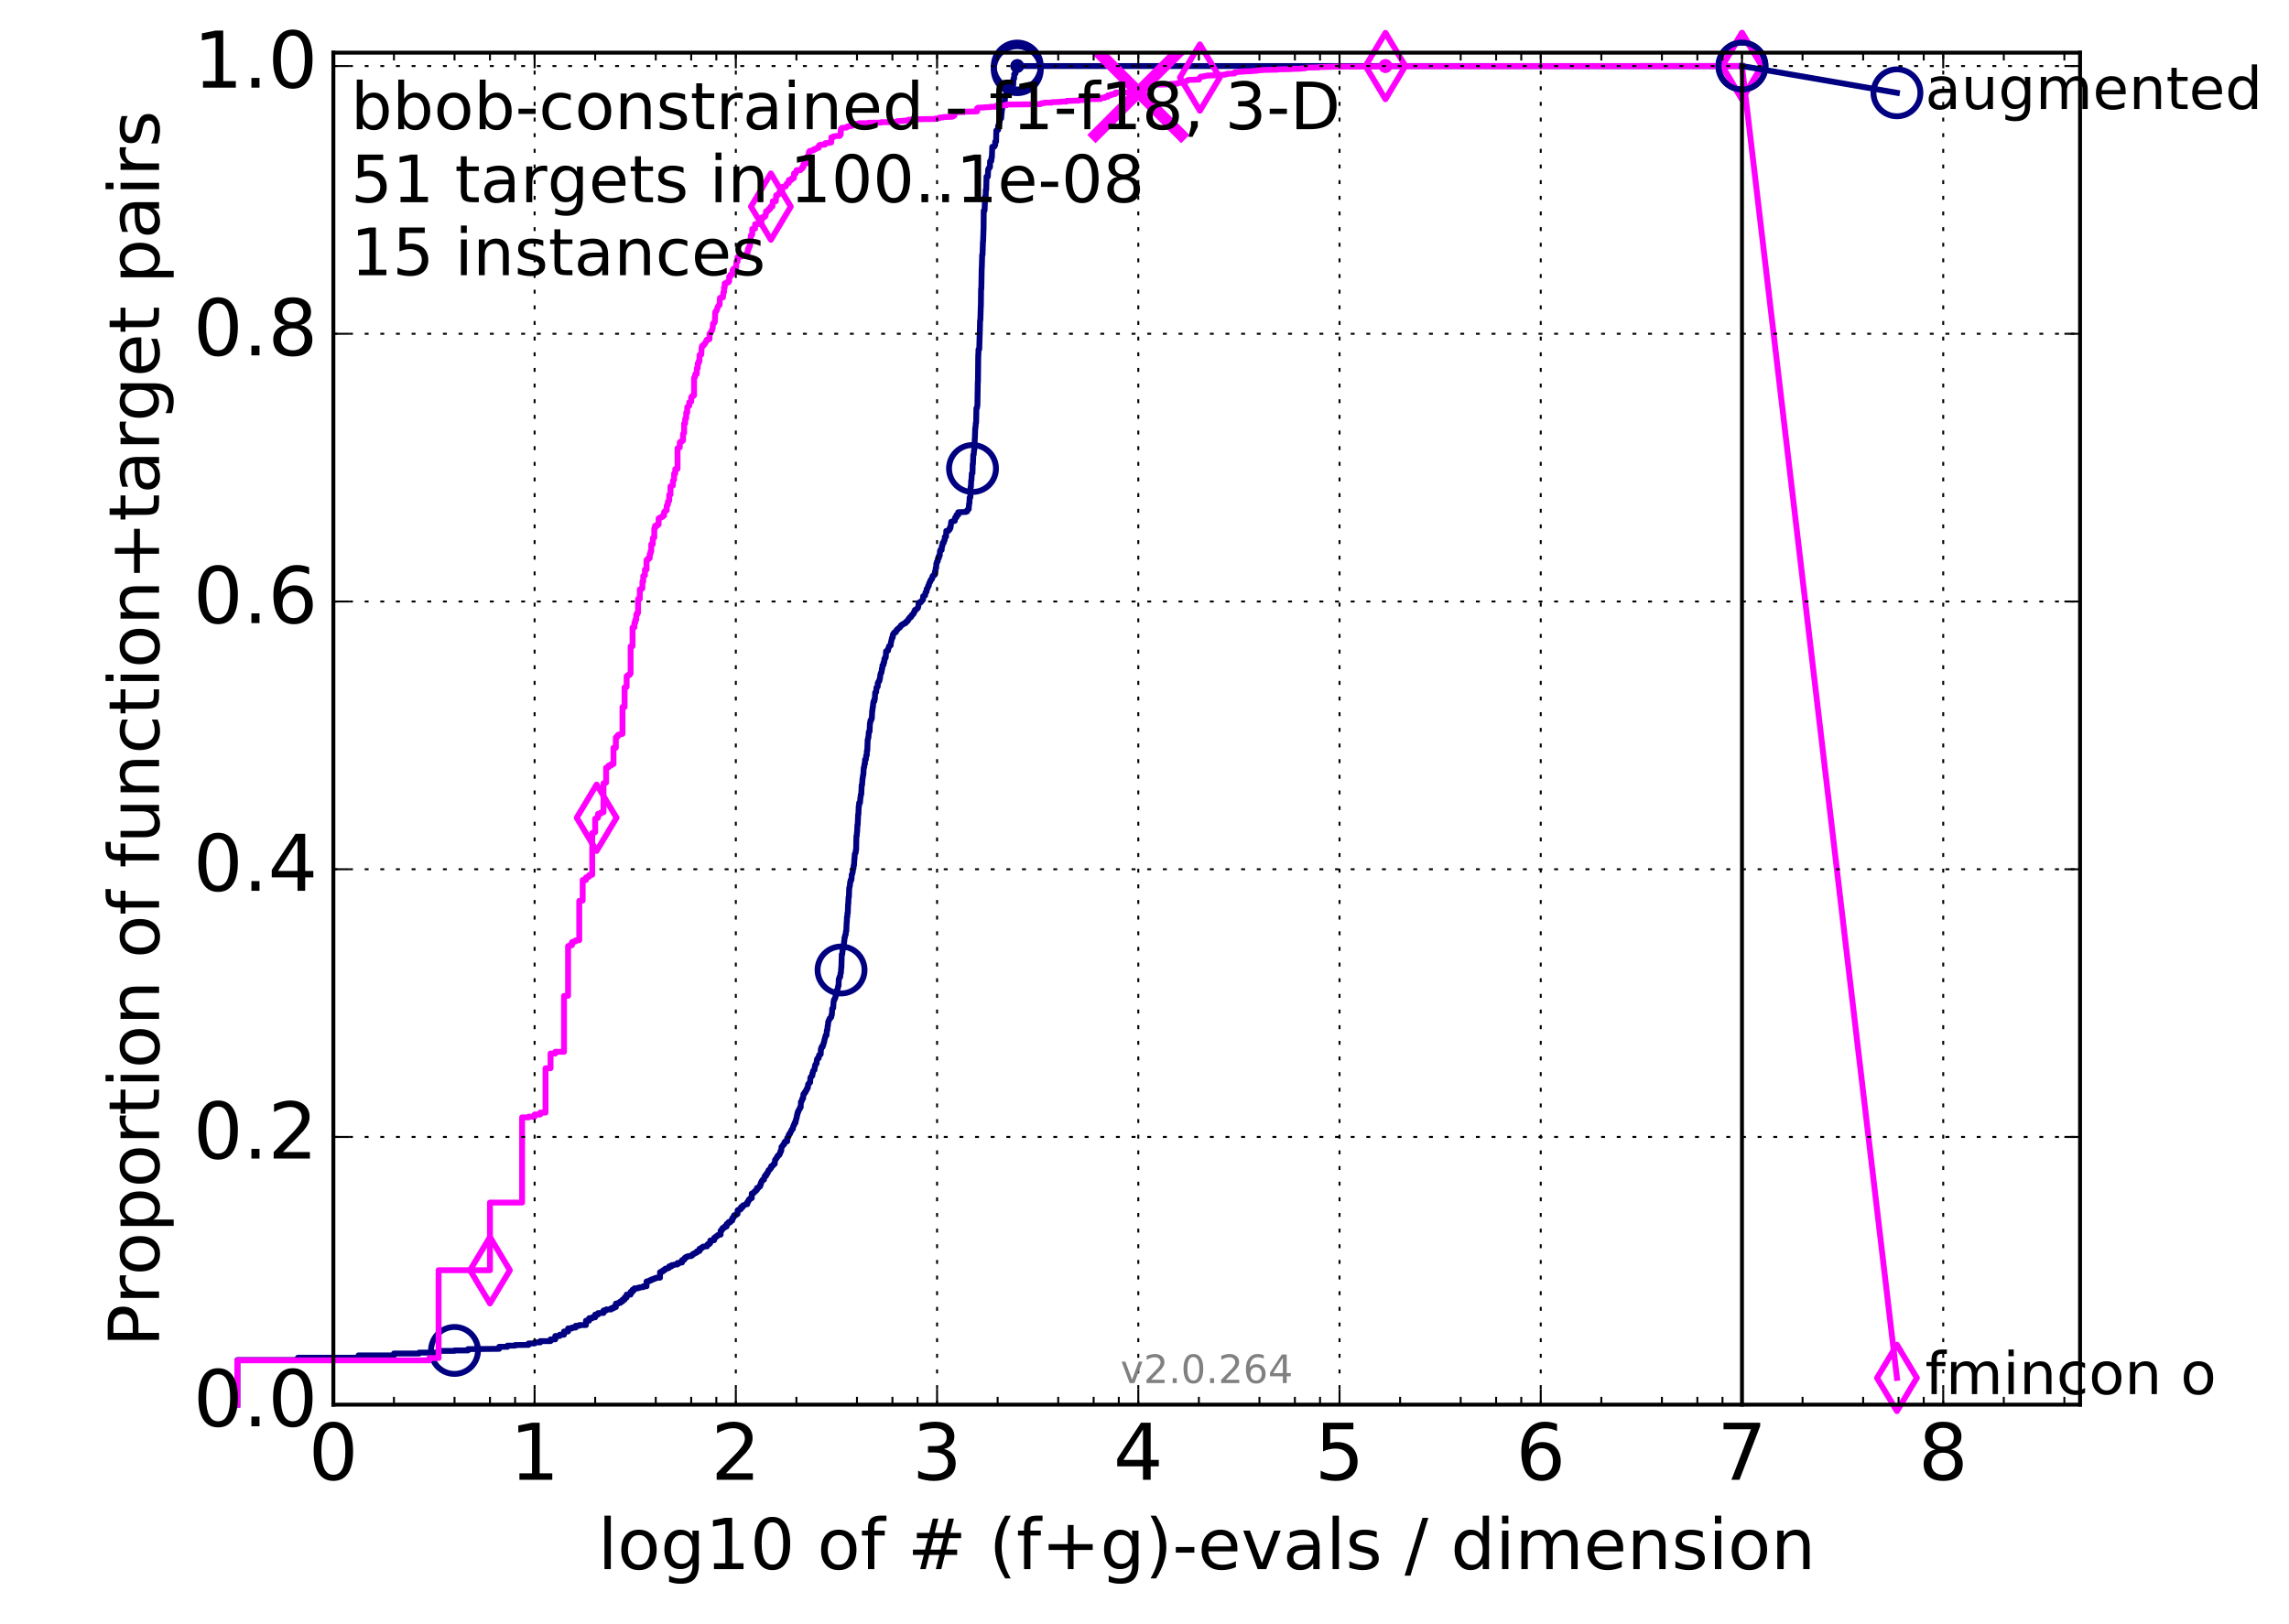 <?xml version="1.0" encoding="utf-8" standalone="no"?>
<!DOCTYPE svg PUBLIC "-//W3C//DTD SVG 1.1//EN"
  "http://www.w3.org/Graphics/SVG/1.1/DTD/svg11.dtd">
<!-- Created with matplotlib (http://matplotlib.org/) -->
<svg height="415pt" version="1.1" viewBox="0 0 585 415" width="585pt" xmlns="http://www.w3.org/2000/svg" xmlns:xlink="http://www.w3.org/1999/xlink">
 <defs>
  <style type="text/css">
*{stroke-linecap:butt;stroke-linejoin:round;stroke-miterlimit:100000;}
  </style>
 </defs>
 <g id="figure_1">
  <g id="patch_1">
   <path d="M 0 415.456 
L 585.401 415.456 
L 585.401 0 
L 0 0 
z
" style="fill:#ffffff;"/>
  </g>
  <g id="axes_1">
   <g id="patch_2">
    <path d="M 85.2 359.056 
L 531.6 359.056 
L 531.6 13.456 
L 85.2 13.456 
z
" style="fill:#ffffff;"/>
   </g>
   <g id="line2d_1">
    <defs>
     <path d="M 0 1.5 
C 0.398 1.5 0.779 1.342 1.061 1.061 
C 1.342 0.779 1.5 0.398 1.5 0 
C 1.5 -0.398 1.342 -0.779 1.061 -1.061 
C 0.779 -1.342 0.398 -1.5 0 -1.5 
C -0.398 -1.5 -0.779 -1.342 -1.061 -1.061 
C -1.342 -0.779 -1.5 -0.398 -1.5 0 
C -1.5 0.398 -1.342 0.779 -1.061 1.061 
C -0.779 1.342 -0.398 1.5 0 1.5 
z
" id="m641639cb00" style="stroke:#000080;stroke-width:0.5;"/>
    </defs>
    <g>
     <use style="fill:#000080;stroke:#000080;stroke-width:0.5;" x="259.981" xlink:href="#m641639cb00" y="16.878"/>
     <use style="fill:#000080;stroke:#000080;stroke-width:0.5;" x="259.981" xlink:href="#m641639cb00" y="16.878"/>
    </g>
   </g>
   <g id="line2d_2">
    <path d="M 60.662 359.056 
L 60.662 347.65 
L 76.144 347.65 
L 76.144 347.054 
L 91.625 347.054 
L 91.625 346.458 
L 100.682 346.458 
L 100.682 345.973 
L 107.107 345.973 
L 107.107 345.749 
L 112.091 345.749 
L 112.091 345.302 
L 116.163 345.302 
L 116.163 345.19 
L 119.606 345.19 
L 119.606 344.855 
L 127.572 344.78 
L 127.572 344.258 
L 129.701 344.258 
L 129.701 343.96 
L 131.645 343.96 
L 131.645 343.811 
L 135.088 343.774 
L 135.088 343.401 
L 136.629 343.401 
L 136.629 343.14 
L 138.07 343.14 
L 138.07 342.805 
L 140.701 342.805 
L 140.701 342.357 
L 141.908 342.357 
L 141.908 341.5 
L 143.054 341.5 
L 143.054 341.165 
L 144.144 341.165 
L 144.144 340.345 
L 145.183 340.345 
L 145.183 339.562 
L 146.176 339.562 
L 146.176 339.338 
L 147.126 339.338 
L 147.126 338.891 
L 148.038 338.891 
L 148.038 338.705 
L 149.757 338.705 
L 149.757 337.586 
L 150.569 337.586 
L 150.569 336.953 
L 151.353 336.953 
L 151.353 336.729 
L 152.11 336.729 
L 152.11 336.021 
L 152.842 336.021 
L 152.842 335.648 
L 154.239 335.611 
L 154.239 334.977 
L 154.906 334.977 
L 154.906 334.716 
L 156.182 334.716 
L 156.182 334.418 
L 156.794 334.418 
L 156.794 334.12 
L 157.39 334.12 
L 157.39 333.225 
L 157.97 333.225 
L 157.97 333.039 
L 158.536 333.039 
L 158.536 332.666 
L 159.087 332.666 
L 159.087 332.219 
L 159.625 332.219 
L 159.625 331.66 
L 160.151 331.66 
L 160.151 330.914 
L 161.166 330.914 
L 161.166 330.206 
L 161.657 330.206 
L 161.657 329.684 
L 162.137 329.684 
L 162.137 329.311 
L 163.068 329.311 
L 163.068 329.162 
L 163.519 329.162 
L 163.519 329.051 
L 164.395 329.013 
L 164.395 328.79 
L 165.238 328.79 
L 165.238 327.56 
L 165.648 327.56 
L 165.648 327.448 
L 166.051 327.448 
L 166.051 327.261 
L 166.446 327.261 
L 166.446 327.075 
L 166.834 327.075 
L 166.834 326.926 
L 167.216 326.926 
L 167.216 326.777 
L 167.592 326.777 
L 167.592 326.628 
L 168.681 326.59 
L 168.681 325.174 
L 169.033 325.174 
L 169.033 325.025 
L 169.379 325.025 
L 169.379 324.764 
L 169.72 324.764 
L 169.72 324.54 
L 170.056 324.54 
L 170.056 324.279 
L 170.713 324.205 
L 170.713 324.056 
L 171.035 324.056 
L 171.035 323.683 
L 171.664 323.683 
L 171.664 323.385 
L 172.276 323.348 
L 172.276 323.273 
L 173.163 323.198 
L 173.163 322.826 
L 173.736 322.826 
L 173.736 322.714 
L 174.295 322.714 
L 174.295 322.117 
L 174.839 322.043 
L 174.839 321.707 
L 175.107 321.707 
L 175.107 321.447 
L 175.371 321.447 
L 175.371 321.26 
L 175.891 321.186 
L 175.891 321.074 
L 176.648 321.074 
L 176.648 320.925 
L 176.895 320.925 
L 176.895 320.701 
L 177.139 320.701 
L 177.139 320.515 
L 177.38 320.515 
L 177.38 320.403 
L 177.619 320.403 
L 177.619 320.254 
L 178.089 320.179 
L 178.089 319.881 
L 178.321 319.881 
L 178.321 319.769 
L 178.777 319.769 
L 178.777 319.21 
L 179.223 319.173 
L 179.223 318.949 
L 179.443 318.949 
L 179.443 318.837 
L 179.661 318.837 
L 179.661 318.651 
L 180.72 318.576 
L 180.72 318.204 
L 180.926 318.204 
L 180.926 317.98 
L 181.332 317.98 
L 181.332 317.719 
L 181.532 317.719 
L 181.532 317.085 
L 182.508 317.011 
L 182.508 316.415 
L 182.886 316.34 
L 182.886 316.116 
L 183.073 316.116 
L 183.073 316.005 
L 183.259 316.005 
L 183.259 315.893 
L 183.442 315.893 
L 183.442 315.706 
L 183.806 315.632 
L 183.806 315.594 
L 184.163 315.594 
L 184.163 314.588 
L 184.339 314.588 
L 184.339 314.476 
L 184.515 314.476 
L 184.515 314.141 
L 184.688 314.141 
L 184.688 313.88 
L 185.202 313.805 
L 185.202 313.507 
L 185.704 313.507 
L 185.704 312.873 
L 186.032 312.799 
L 186.032 312.724 
L 186.195 312.724 
L 186.195 312.389 
L 186.675 312.389 
L 186.675 312.165 
L 186.833 312.165 
L 186.833 311.979 
L 187.145 311.979 
L 187.145 311.382 
L 187.453 311.308 
L 187.453 311.01 
L 187.606 311.01 
L 187.606 310.637 
L 188.057 310.562 
L 188.057 310.525 
L 188.206 310.525 
L 188.206 310.302 
L 188.499 310.302 
L 188.499 309.37 
L 188.645 309.37 
L 188.645 309.258 
L 189.218 309.183 
L 189.218 309.034 
L 189.359 309.034 
L 189.359 308.587 
L 189.776 308.587 
L 189.776 308.214 
L 189.914 308.214 
L 189.914 308.102 
L 190.321 308.028 
L 190.321 307.953 
L 190.588 307.879 
L 190.588 307.804 
L 190.984 307.804 
L 190.984 307.282 
L 191.114 307.282 
L 191.114 307.17 
L 191.243 307.17 
L 191.243 306.91 
L 191.372 306.91 
L 191.372 306.649 
L 191.5 306.649 
L 191.5 306.537 
L 191.754 306.5 
L 191.754 306.276 
L 192.129 306.239 
L 192.129 305.083 
L 192.499 305.046 
L 192.499 304.971 
L 192.62 304.971 
L 192.62 304.785 
L 192.862 304.71 
L 192.862 304.524 
L 192.981 304.524 
L 192.981 304.412 
L 193.219 304.412 
L 193.219 304.189 
L 193.454 304.151 
L 193.454 303.667 
L 193.802 303.667 
L 193.802 303.555 
L 193.917 303.555 
L 193.917 303.406 
L 194.031 303.406 
L 194.031 303.257 
L 194.258 303.257 
L 194.258 302.958 
L 194.371 302.958 
L 194.371 302.623 
L 194.483 302.623 
L 194.483 302.25 
L 194.594 302.25 
L 194.705 301.84 
L 194.815 301.84 
L 194.925 301.542 
L 195.251 301.542 
L 195.359 300.834 
L 195.466 300.834 
L 195.466 300.573 
L 195.784 300.573 
L 195.784 300.163 
L 195.994 300.163 
L 195.994 299.865 
L 196.202 299.865 
L 196.305 299.38 
L 196.407 299.38 
L 196.407 299.119 
L 196.611 299.119 
L 196.713 298.896 
L 196.813 298.896 
L 196.914 298.523 
L 197.113 298.523 
L 197.113 298.076 
L 197.409 298.038 
L 197.507 297.889 
L 197.604 297.889 
L 197.701 297.554 
L 197.989 297.516 
L 198.085 296.473 
L 198.179 296.473 
L 198.274 296.212 
L 198.368 296.212 
L 198.461 295.951 
L 198.555 295.951 
L 198.648 295.578 
L 198.832 295.578 
L 198.924 295.243 
L 199.197 295.205 
L 199.287 294.833 
L 199.377 294.833 
L 199.467 294.236 
L 199.644 294.236 
L 199.733 293.155 
L 199.909 293.081 
L 199.996 292.857 
L 200.083 292.857 
L 200.17 292.559 
L 200.428 292.484 
L 200.514 291.925 
L 200.684 291.925 
L 200.684 291.739 
L 201.185 291.739 
L 201.185 290.882 
L 201.35 290.882 
L 201.432 290.509 
L 201.514 290.509 
L 201.595 290.024 
L 201.757 289.987 
L 201.757 289.801 
L 201.918 289.801 
L 201.998 289.391 
L 202.077 289.391 
L 202.157 289.13 
L 202.236 289.13 
L 202.315 288.757 
L 202.393 288.757 
L 202.471 288.571 
L 202.627 288.571 
L 202.704 287.937 
L 202.781 287.937 
L 202.858 287.564 
L 203.011 287.49 
L 203.087 286.968 
L 203.314 286.968 
L 203.389 286.26 
L 203.464 286.26 
L 203.539 285.738 
L 203.613 285.738 
L 203.687 285.03 
L 203.761 285.03 
L 203.835 284.359 
L 203.981 284.359 
L 204.054 283.837 
L 204.199 283.762 
L 204.271 283.576 
L 204.343 283.576 
L 204.415 283.129 
L 204.628 283.054 
L 204.699 281.6 
L 204.84 281.6 
L 204.91 281.302 
L 204.98 281.302 
L 205.05 280.78 
L 205.258 280.743 
L 205.326 279.699 
L 205.532 279.662 
L 205.6 279.252 
L 205.87 279.215 
L 205.937 278.767 
L 206.003 278.767 
L 206.003 278.656 
L 206.202 278.581 
L 206.268 278.097 
L 206.465 278.059 
L 206.53 277.165 
L 206.66 277.127 
L 206.66 276.978 
L 206.789 276.978 
L 206.854 276.717 
L 207.045 276.68 
L 207.109 275.487 
L 207.172 275.487 
L 207.235 275.226 
L 207.361 275.152 
L 207.361 275.115 
L 207.486 275.115 
L 207.486 274.965 
L 207.611 274.965 
L 207.611 274.332 
L 207.735 274.332 
L 207.796 273.735 
L 207.858 273.735 
L 207.919 273.586 
L 208.041 273.512 
L 208.041 273.475 
L 208.162 273.475 
L 208.223 272.729 
L 208.283 272.729 
L 208.343 272.207 
L 208.463 272.207 
L 208.523 271.909 
L 208.701 271.834 
L 208.76 270.903 
L 208.818 270.903 
L 208.818 270.679 
L 208.994 270.642 
L 208.994 270.493 
L 209.226 270.493 
L 209.284 269.896 
L 209.341 269.896 
L 209.341 269.673 
L 209.627 269.598 
L 209.627 269.486 
L 209.74 269.486 
L 209.796 268.107 
L 209.908 268.107 
L 209.964 267.622 
L 210.242 267.585 
L 210.242 267.175 
L 210.406 267.175 
L 210.516 266.467 
L 210.624 266.392 
L 210.732 265.647 
L 210.786 265.647 
L 210.894 265.088 
L 210.947 265.088 
L 211.001 264.678 
L 211.213 264.678 
L 211.318 263.373 
L 211.423 263.336 
L 211.527 262.255 
L 211.579 262.255 
L 211.683 261.099 
L 211.786 261.062 
L 211.889 260.615 
L 211.94 260.615 
L 212.042 260.317 
L 212.245 260.242 
L 212.345 259.981 
L 212.445 259.981 
L 212.495 259.422 
L 212.595 259.422 
L 212.694 257.819 
L 212.792 257.782 
L 212.792 257.67 
L 212.94 257.67 
L 213.037 255.993 
L 213.086 255.993 
L 213.134 255.546 
L 213.279 255.546 
L 213.375 255.136 
L 213.471 255.136 
L 213.566 254.465 
L 213.661 254.465 
L 213.755 254.166 
L 213.802 254.166 
L 213.896 253.048 
L 213.99 253.011 
L 214.083 252.675 
L 214.129 252.675 
L 214.222 251.967 
L 214.314 251.967 
L 214.36 250.29 
L 214.451 250.29 
L 214.542 249.731 
L 214.724 249.731 
L 214.814 248.799 
L 214.903 248.724 
L 214.993 247.271 
L 215.037 247.271 
L 215.126 243.953 
L 215.259 243.879 
L 215.347 242.835 
L 215.39 242.835 
L 215.434 242.537 
L 215.521 242.537 
L 215.565 241.829 
L 215.652 241.829 
L 215.738 240.561 
L 215.781 240.561 
L 215.824 239.704 
L 215.91 239.704 
L 215.995 239.033 
L 216.123 238.958 
L 216.207 237.989 
L 216.292 237.989 
L 216.376 235.753 
L 216.417 235.753 
L 216.459 234.374 
L 216.543 234.374 
L 216.584 233.405 
L 216.667 233.405 
L 216.75 231.056 
L 216.791 231.056 
L 216.873 229.304 
L 216.955 229.267 
L 217.036 226.956 
L 217.077 226.956 
L 217.158 226.509 
L 217.198 226.509 
L 217.279 225.428 
L 217.399 225.391 
L 217.399 224.943 
L 217.599 224.869 
L 217.678 223.564 
L 217.757 223.564 
L 217.835 223.117 
L 217.914 223.042 
L 217.992 222.148 
L 218.108 222.073 
L 218.186 221.179 
L 218.263 221.179 
L 218.34 219.613 
L 218.378 219.613 
L 218.455 218.309 
L 218.493 218.309 
L 218.569 218.048 
L 218.683 217.973 
L 218.72 217.302 
L 218.796 217.302 
L 218.871 213.724 
L 218.946 213.687 
L 219.02 212.643 
L 219.057 212.643 
L 219.132 210.816 
L 219.206 210.816 
L 219.316 208.17 
L 219.389 208.133 
L 219.463 206.083 
L 219.535 206.083 
L 219.572 205.225 
L 219.789 205.188 
L 219.896 203.846 
L 219.932 203.846 
L 220.003 203.063 
L 220.11 203.063 
L 220.216 200.678 
L 220.322 200.641 
L 220.427 199.038 
L 220.462 199.038 
L 220.566 198.18 
L 220.636 198.106 
L 220.739 196.279 
L 220.842 196.205 
L 220.945 195.273 
L 221.047 195.273 
L 221.081 194.155 
L 221.284 194.155 
L 221.385 193.074 
L 221.518 193.074 
L 221.551 191.881 
L 221.651 191.881 
L 221.75 189.085 
L 221.816 189.011 
L 221.881 188.526 
L 221.947 188.526 
L 222.045 187.073 
L 222.239 186.998 
L 222.335 184.836 
L 222.399 184.836 
L 222.463 184.165 
L 222.654 184.091 
L 222.717 183.643 
L 222.811 183.643 
L 222.905 181.631 
L 222.968 181.631 
L 223.03 180.736 
L 223.092 180.736 
L 223.185 179.618 
L 223.247 179.618 
L 223.247 179.282 
L 223.462 179.245 
L 223.492 178.686 
L 223.583 178.686 
L 223.674 177.009 
L 223.915 176.934 
L 224.004 175.741 
L 224.182 175.704 
L 224.271 175.48 
L 224.329 175.48 
L 224.329 174.623 
L 224.446 174.623 
L 224.476 174.288 
L 224.621 174.25 
L 224.621 174.027 
L 224.765 174.027 
L 224.852 173.356 
L 224.909 173.356 
L 224.994 172.424 
L 225.051 172.349 
L 225.136 171.977 
L 225.249 171.977 
L 225.334 171.417 
L 225.362 171.417 
L 225.362 170.933 
L 225.474 170.933 
L 225.529 170.076 
L 225.64 170.038 
L 225.64 169.926 
L 225.806 169.926 
L 225.806 169.33 
L 225.97 169.33 
L 226.024 168.398 
L 226.214 168.398 
L 226.214 168.025 
L 226.375 168.025 
L 226.455 166.46 
L 226.773 166.385 
L 226.773 166.311 
L 226.957 166.311 
L 227.035 165.677 
L 227.113 165.677 
L 227.216 165.155 
L 227.473 165.081 
L 227.549 164.969 
L 227.625 164.969 
L 227.701 164.112 
L 227.751 164.112 
L 227.852 163.515 
L 227.877 163.515 
L 227.977 162.993 
L 228.151 162.956 
L 228.175 162.285 
L 228.299 162.285 
L 228.299 161.987 
L 228.47 161.912 
L 228.567 161.652 
L 228.952 161.614 
L 229.048 161.204 
L 229.166 161.204 
L 229.166 160.981 
L 229.378 160.981 
L 229.448 160.72 
L 229.588 160.645 
L 229.68 160.533 
L 229.933 160.459 
L 229.933 160.31 
L 230.047 160.31 
L 230.115 160.086 
L 230.228 160.086 
L 230.273 159.825 
L 230.608 159.751 
L 230.652 159.564 
L 231.003 159.49 
L 231.068 159.303 
L 231.413 159.303 
L 231.413 159.117 
L 231.583 159.117 
L 231.625 158.856 
L 231.878 158.856 
L 231.962 158.558 
L 232.149 158.521 
L 232.21 158.148 
L 232.334 158.148 
L 232.334 158.036 
L 232.518 157.961 
L 232.558 157.738 
L 232.841 157.738 
L 232.941 157.365 
L 233.06 157.365 
L 233.06 157.141 
L 233.337 157.067 
L 233.434 156.918 
L 233.512 156.843 
L 233.609 156.359 
L 233.802 156.284 
L 233.821 155.911 
L 234.145 155.837 
L 234.24 155.65 
L 234.409 155.576 
L 234.409 155.501 
L 234.576 155.427 
L 234.687 154.979 
L 234.706 154.979 
L 234.798 154.048 
L 235.324 153.973 
L 235.431 153.638 
L 235.592 153.6 
L 235.592 153.526 
L 235.715 153.526 
L 235.803 153.265 
L 235.908 153.228 
L 235.926 152.408 
L 236.134 152.37 
L 236.221 152.258 
L 236.444 152.184 
L 236.529 151.438 
L 236.647 151.438 
L 236.732 151.215 
L 236.799 151.215 
L 236.833 150.544 
L 236.983 150.507 
L 237.083 150.283 
L 237.132 150.208 
L 237.199 149.761 
L 237.363 149.761 
L 237.461 149.09 
L 237.477 149.09 
L 237.575 148.904 
L 237.64 148.904 
L 237.736 148.68 
L 237.752 148.68 
L 237.752 148.419 
L 237.945 148.345 
L 238.008 148.009 
L 238.23 147.935 
L 238.309 147.301 
L 238.387 147.301 
L 238.387 147.189 
L 238.574 147.189 
L 238.574 147.04 
L 238.867 146.965 
L 238.958 146.071 
L 239.065 145.996 
L 239.156 145.139 
L 239.261 145.139 
L 239.306 144.021 
L 239.396 144.021 
L 239.471 143.499 
L 239.664 143.462 
L 239.723 142.679 
L 239.928 142.679 
L 239.957 142.083 
L 240.16 142.045 
L 240.218 140.927 
L 240.276 140.927 
L 240.319 140.592 
L 240.66 140.592 
L 240.703 139.622 
L 240.829 139.622 
L 240.913 138.765 
L 241.177 138.765 
L 241.26 138.169 
L 241.424 138.094 
L 241.465 137.237 
L 241.776 137.2 
L 241.843 135.709 
L 242.425 135.671 
L 242.529 135.41 
L 242.659 135.41 
L 242.672 135.038 
L 242.878 135.038 
L 242.878 134.553 
L 242.992 134.553 
L 243.056 133.621 
L 243.107 133.621 
L 243.107 133.36 
L 243.421 133.36 
L 243.421 133.249 
L 243.78 133.211 
L 243.78 133.137 
L 244.025 133.137 
L 244.085 132.317 
L 244.446 132.242 
L 244.446 131.646 
L 244.894 131.608 
L 244.894 130.938 
L 246.851 130.863 
L 246.851 130.826 
L 247.16 130.751 
L 247.181 130.378 
L 247.401 130.304 
L 247.443 130.155 
L 247.568 130.155 
L 247.671 128.738 
L 247.744 128.664 
L 247.815 127.173 
L 247.999 127.136 
L 248.05 124.489 
L 248.131 124.452 
L 248.212 122.737 
L 248.272 122.737 
L 248.362 121.023 
L 248.542 120.948 
L 248.591 118.637 
L 248.661 118.637 
L 248.749 116.251 
L 248.847 116.251 
L 248.945 114.947 
L 249.023 114.872 
L 249.12 112.189 
L 249.139 112.189 
L 249.245 109.393 
L 249.293 109.393 
L 249.399 108.051 
L 249.466 108.051 
L 249.542 104.361 
L 249.684 104.286 
L 249.759 103.69 
L 249.796 103.69 
L 249.899 97.577 
L 249.937 97.577 
L 250.011 90.719 
L 250.048 90.719 
L 250.076 89.339 
L 250.27 89.265 
L 250.371 85.575 
L 250.389 85.575 
L 250.48 81.885 
L 250.553 81.81 
L 250.653 78.343 
L 250.68 78.343 
L 250.734 73.796 
L 250.797 73.796 
L 250.886 68.578 
L 250.913 68.578 
L 251.011 65.111 
L 251.108 65.111 
L 251.214 61.756 
L 251.258 61.682 
L 251.355 58.7 
L 251.372 58.7 
L 251.416 53.854 
L 251.625 53.817 
L 251.728 51.357 
L 251.78 51.357 
L 251.78 50.201 
L 251.908 50.201 
L 251.942 48.561 
L 252.044 48.561 
L 252.129 45.132 
L 252.465 45.132 
L 252.539 43.306 
L 252.631 43.306 
L 252.688 42.97 
L 252.853 42.97 
L 252.885 42.709 
L 253.016 42.709 
L 253.032 41.218 
L 253.346 41.144 
L 253.386 40.286 
L 253.49 40.286 
L 253.593 37.528 
L 254.156 37.454 
L 254.264 37.081 
L 254.341 37.081 
L 254.341 36.223 
L 254.569 36.186 
L 254.63 33.353 
L 254.945 33.279 
L 254.945 33.204 
L 255.086 33.204 
L 255.086 32.161 
L 255.314 32.161 
L 255.314 31.154 
L 255.482 31.154 
L 255.482 30.334 
L 255.865 30.26 
L 255.965 28.918 
L 255.993 28.918 
L 256.057 27.949 
L 256.128 27.911 
L 256.128 26.569 
L 256.769 26.495 
L 256.872 24.333 
L 257.452 24.333 
L 257.452 23.14 
L 257.913 23.14 
L 257.939 21.836 
L 258.94 21.798 
L 259.015 20.084 
L 259.188 20.084 
L 259.212 18.928 
L 259.415 18.928 
L 259.415 18.779 
L 259.536 18.779 
L 259.536 17.81 
L 259.981 17.81 
L 259.981 16.878 
L 445.2 16.878 
L 445.2 16.878 
" style="fill:none;stroke:#000080;stroke-linecap:square;stroke-width:1.5;"/>
   </g>
   <g id="line2d_3">
    <defs>
     <path d="M 0 6 
C 1.591 6 3.117 5.368 4.243 4.243 
C 5.368 3.117 6 1.591 6 0 
C 6 -1.591 5.368 -3.117 4.243 -4.243 
C 3.117 -5.368 1.591 -6 0 -6 
C -1.591 -6 -3.117 -5.368 -4.243 -4.243 
C -5.368 -3.117 -6 -1.591 -6 0 
C -6 1.591 -5.368 3.117 -4.243 4.243 
C -3.117 5.368 -1.591 6 0 6 
z
" id="m93989ed9a7" style="stroke:#000080;stroke-width:1.5;"/>
    </defs>
    <g>
     <use style="fill:none;stroke:#000080;stroke-width:1.5;" x="116.163" xlink:href="#m93989ed9a7" y="345.19"/>
     <use style="fill:none;stroke:#000080;stroke-width:1.5;" x="214.948" xlink:href="#m93989ed9a7" y="247.942"/>
     <use style="fill:none;stroke:#000080;stroke-width:1.5;" x="248.542" xlink:href="#m93989ed9a7" y="119.755"/>
     <use style="fill:none;stroke:#000080;stroke-width:1.5;" x="259.981" xlink:href="#m93989ed9a7" y="17.81"/>
     <use style="fill:none;stroke:#000080;stroke-width:1.5;" x="259.981" xlink:href="#m93989ed9a7" y="16.878"/>
     <use style="fill:none;stroke:#000080;stroke-width:1.5;" x="445.2" xlink:href="#m93989ed9a7" y="16.878"/>
    </g>
   </g>
   <g id="line2d_4"/>
   <g id="line2d_5">
    <defs>
     <path d="M 0 1.5 
C 0.398 1.5 0.779 1.342 1.061 1.061 
C 1.342 0.779 1.5 0.398 1.5 0 
C 1.5 -0.398 1.342 -0.779 1.061 -1.061 
C 0.779 -1.342 0.398 -1.5 0 -1.5 
C -0.398 -1.5 -0.779 -1.342 -1.061 -1.061 
C -1.342 -0.779 -1.5 -0.398 -1.5 0 
C -1.5 0.398 -1.342 0.779 -1.061 1.061 
C -0.779 1.342 -0.398 1.5 0 1.5 
z
" id="me3153e6204" style="stroke:#ff00ff;stroke-width:0.5;"/>
    </defs>
    <g>
     <use style="fill:#ff00ff;stroke:#ff00ff;stroke-width:0.5;" x="354.081" xlink:href="#me3153e6204" y="16.878"/>
     <use style="fill:#ff00ff;stroke:#ff00ff;stroke-width:0.5;" x="354.081" xlink:href="#me3153e6204" y="16.878"/>
    </g>
   </g>
   <g id="line2d_6">
    <path d="M 60.662 359.056 
L 60.662 347.725 
L 109.738 347.725 
L 109.738 347.129 
L 112.091 347.129 
L 112.091 324.689 
L 125.219 324.689 
L 125.219 307.394 
L 133.432 307.394 
L 133.432 285.626 
L 135.088 285.626 
L 135.088 285.44 
L 136.629 285.44 
L 136.629 284.88 
L 138.07 284.88 
L 138.07 284.396 
L 139.424 284.396 
L 139.424 273.064 
L 140.701 273.064 
L 140.701 269.3 
L 141.908 269.3 
L 141.908 268.852 
L 144.144 268.852 
L 144.144 254.576 
L 145.183 254.539 
L 145.183 241.829 
L 145.685 241.829 
L 145.685 241.605 
L 146.176 241.605 
L 146.176 240.822 
L 146.656 240.822 
L 146.656 240.636 
L 147.126 240.636 
L 147.126 240.375 
L 148.038 240.338 
L 148.038 230.274 
L 148.914 230.199 
L 148.914 224.943 
L 149.757 224.943 
L 149.757 224.272 
L 150.167 224.272 
L 150.167 224.086 
L 150.569 224.086 
L 150.569 223.676 
L 151.353 223.601 
L 151.353 212.941 
L 151.735 212.941 
L 151.735 212.717 
L 152.11 212.717 
L 152.11 209.251 
L 152.479 209.251 
L 152.479 209.027 
L 152.842 209.027 
L 152.842 208.021 
L 153.552 207.984 
L 153.552 207.685 
L 154.239 207.611 
L 154.239 200.23 
L 154.575 200.23 
L 154.575 200.044 
L 154.906 200.044 
L 154.906 196.205 
L 155.553 196.13 
L 155.553 195.683 
L 156.182 195.683 
L 156.182 195.31 
L 156.794 195.31 
L 156.794 191.136 
L 157.39 191.136 
L 157.39 188.489 
L 157.682 188.489 
L 157.682 188.154 
L 157.97 188.154 
L 157.97 187.818 
L 158.536 187.744 
L 158.536 187.632 
L 159.087 187.594 
L 159.087 180.736 
L 159.625 180.736 
L 159.625 175.704 
L 159.89 175.704 
L 159.89 175.592 
L 160.151 175.592 
L 160.151 172.834 
L 160.409 172.834 
L 160.409 172.61 
L 160.917 172.536 
L 160.917 172.2 
L 161.166 172.2 
L 161.166 165.23 
L 161.657 165.193 
L 161.657 160.384 
L 162.137 160.347 
L 162.137 159.154 
L 162.374 159.154 
L 162.374 158.409 
L 162.608 158.409 
L 162.608 157.104 
L 162.839 157.104 
L 162.839 156.657 
L 163.068 156.657 
L 163.068 153.116 
L 163.519 153.078 
L 163.519 150.656 
L 163.962 150.581 
L 163.962 150.395 
L 164.18 150.395 
L 164.18 148.643 
L 164.395 148.643 
L 164.395 147.226 
L 164.609 147.226 
L 164.609 147.077 
L 164.821 147.077 
L 164.821 145.586 
L 165.238 145.586 
L 165.238 143.126 
L 165.648 143.052 
L 165.648 142.679 
L 166.051 142.679 
L 166.051 141.598 
L 166.249 141.598 
L 166.249 140.927 
L 166.446 140.927 
L 166.446 139.101 
L 166.834 139.101 
L 166.834 137.535 
L 167.026 137.535 
L 167.026 137.423 
L 167.216 137.423 
L 167.216 135.038 
L 167.405 135.038 
L 167.405 134.404 
L 167.961 134.404 
L 167.961 134.069 
L 168.324 134.069 
L 168.324 132.503 
L 168.681 132.429 
L 168.681 132.279 
L 169.033 132.279 
L 169.033 132.093 
L 169.379 132.093 
L 169.379 131.795 
L 169.72 131.795 
L 169.72 130.9 
L 169.889 130.9 
L 169.889 130.677 
L 170.056 130.677 
L 170.056 130.49 
L 170.387 130.453 
L 170.387 129.26 
L 170.551 129.26 
L 170.551 128.962 
L 170.713 128.962 
L 170.713 128.179 
L 170.875 128.179 
L 170.875 127.993 
L 171.035 127.993 
L 171.035 126.465 
L 171.351 126.427 
L 171.351 124.303 
L 171.664 124.265 
L 171.664 124.191 
L 171.972 124.116 
L 171.972 122.886 
L 172.124 122.886 
L 172.124 122.625 
L 172.276 122.625 
L 172.276 121.06 
L 172.576 121.06 
L 172.576 119.904 
L 173.163 119.83 
L 173.163 114.574 
L 173.308 114.574 
L 173.308 114.462 
L 173.452 114.462 
L 173.452 114.35 
L 173.736 114.35 
L 173.736 113.046 
L 173.877 113.046 
L 173.877 112.934 
L 174.295 112.859 
L 174.295 112.599 
L 174.569 112.599 
L 174.569 110.884 
L 174.704 110.884 
L 174.704 110.698 
L 174.839 110.698 
L 174.839 108.237 
L 175.107 108.237 
L 175.107 107.045 
L 175.239 107.045 
L 175.239 106.933 
L 175.371 106.933 
L 175.371 105.479 
L 175.632 105.479 
L 175.632 104.063 
L 175.891 103.988 
L 175.891 103.839 
L 176.019 103.839 
L 176.019 103.727 
L 176.146 103.727 
L 176.146 102.833 
L 176.398 102.758 
L 176.398 102.684 
L 176.648 102.684 
L 176.648 101.528 
L 176.895 101.528 
L 176.895 101.193 
L 177.26 101.193 
L 177.26 101.081 
L 177.38 101.081 
L 177.38 96.571 
L 177.5 96.571 
L 177.5 96.384 
L 177.619 96.384 
L 177.619 95.937 
L 177.738 95.937 
L 177.738 95.564 
L 178.089 95.564 
L 178.089 94.111 
L 178.321 94.111 
L 178.321 92.88 
L 178.55 92.88 
L 178.55 92.321 
L 178.777 92.321 
L 178.777 90.719 
L 179.223 90.644 
L 179.334 88.668 
L 179.443 88.668 
L 179.443 88.37 
L 179.769 88.37 
L 179.877 87.998 
L 180.091 87.998 
L 180.197 87.662 
L 180.302 87.662 
L 180.408 87.252 
L 180.512 87.252 
L 180.616 86.842 
L 181.13 86.805 
L 181.231 86.656 
L 181.332 86.656 
L 181.332 85.314 
L 181.532 85.314 
L 181.632 84.904 
L 181.731 84.904 
L 181.829 84.568 
L 181.928 84.568 
L 182.025 84.084 
L 182.123 84.084 
L 182.22 82.705 
L 182.316 82.705 
L 182.316 82.593 
L 182.508 82.593 
L 182.603 82.295 
L 182.698 82.295 
L 182.792 79.797 
L 182.886 79.797 
L 182.886 79.574 
L 183.073 79.574 
L 183.166 79.201 
L 183.259 79.201 
L 183.351 78.567 
L 183.442 78.567 
L 183.534 78.232 
L 183.625 78.232 
L 183.715 77.971 
L 183.895 77.971 
L 183.985 76.182 
L 184.163 76.182 
L 184.163 76.07 
L 184.775 75.995 
L 184.861 74.728 
L 185.032 74.728 
L 185.032 73.498 
L 185.202 73.498 
L 185.202 72.454 
L 185.621 72.454 
L 185.704 72.156 
L 186.195 72.156 
L 186.276 71.895 
L 186.356 71.895 
L 186.356 70.702 
L 186.675 70.702 
L 186.675 70.218 
L 187.145 70.143 
L 187.223 69.062 
L 187.3 69.062 
L 187.377 68.801 
L 187.53 68.801 
L 187.606 68.578 
L 187.908 68.578 
L 187.908 68.391 
L 188.131 68.391 
L 188.206 66.863 
L 188.499 66.863 
L 188.499 65.707 
L 189.288 65.633 
L 189.288 65.521 
L 189.982 65.447 
L 189.982 65.372 
L 190.455 65.372 
L 190.455 65.223 
L 190.588 65.223 
L 190.588 65.037 
L 190.721 65.037 
L 190.721 64.887 
L 190.918 64.85 
L 190.984 64.477 
L 191.114 64.477 
L 191.179 63.583 
L 191.372 63.583 
L 191.436 63.098 
L 191.564 63.098 
L 191.627 62.763 
L 191.691 62.763 
L 191.754 61.384 
L 191.817 61.384 
L 191.88 60.191 
L 192.129 60.154 
L 192.191 59.93 
L 192.253 59.93 
L 192.253 58.514 
L 192.981 58.439 
L 192.981 57.283 
L 194.483 57.246 
L 194.538 56.762 
L 194.594 56.762 
L 194.705 55.569 
L 195.412 55.494 
L 195.412 55.159 
L 195.678 55.159 
L 195.784 54.003 
L 196.305 53.929 
L 196.407 53.444 
L 196.813 53.444 
L 196.914 52.848 
L 197.409 52.773 
L 197.507 51.431 
L 198.274 51.431 
L 198.368 49.903 
L 198.832 49.866 
L 198.832 49.68 
L 199.106 49.605 
L 199.152 49.158 
L 199.332 49.12 
L 199.332 49.009 
L 199.644 49.009 
L 199.733 48.748 
L 199.909 48.71 
L 199.909 47.89 
L 200.083 47.89 
L 200.083 47.704 
L 200.852 47.629 
L 200.936 47.219 
L 200.978 47.219 
L 201.061 46.921 
L 201.268 46.847 
L 201.268 46.809 
L 201.595 46.772 
L 201.595 46.027 
L 202.275 45.989 
L 202.315 45.617 
L 202.897 45.542 
L 202.935 44.312 
L 203.389 44.312 
L 203.464 43.865 
L 203.576 43.827 
L 203.576 43.492 
L 204.557 43.492 
L 204.557 43.306 
L 204.735 43.306 
L 204.735 43.194 
L 204.875 43.194 
L 204.875 43.045 
L 205.05 43.045 
L 205.05 42.672 
L 205.326 42.672 
L 205.326 41.926 
L 205.735 41.852 
L 205.735 41.74 
L 206.202 41.74 
L 206.202 40.063 
L 206.66 40.063 
L 206.757 38.795 
L 206.854 38.795 
L 206.95 38.572 
L 207.704 38.497 
L 207.704 38.385 
L 207.98 38.385 
L 208.041 38.124 
L 208.463 38.124 
L 208.463 37.975 
L 208.848 37.901 
L 208.848 37.789 
L 209.226 37.789 
L 209.313 37.155 
L 209.598 37.081 
L 209.598 37.006 
L 210.84 36.969 
L 210.894 36.596 
L 211.914 36.522 
L 211.914 36.484 
L 212.445 36.41 
L 212.47 35.105 
L 212.94 35.105 
L 212.964 34.882 
L 213.495 34.807 
L 213.495 34.77 
L 214.656 34.733 
L 214.656 34.397 
L 214.859 34.397 
L 214.903 32.943 
L 215.059 32.906 
L 215.148 32.682 
L 216.334 32.608 
L 216.355 32.533 
L 216.522 32.496 
L 216.605 32.31 
L 217.198 32.272 
L 217.198 32.161 
L 217.835 32.161 
L 217.855 31.713 
L 219.279 31.639 
L 219.279 31.601 
L 219.59 31.564 
L 219.59 31.49 
L 221.914 31.49 
L 221.914 31.378 
L 225.136 31.341 
L 225.207 31.229 
L 229.237 31.191 
L 229.249 30.968 
L 230.784 30.893 
L 230.784 30.856 
L 232.231 30.781 
L 232.231 30.595 
L 233.879 30.521 
L 233.879 30.483 
L 239.072 30.409 
L 239.118 30.297 
L 240.074 30.222 
L 240.153 30.036 
L 241.087 29.999 
L 241.087 29.924 
L 243.302 29.85 
L 243.302 29.775 
L 243.601 29.775 
L 243.626 29.551 
L 243.915 29.551 
L 243.964 28.657 
L 246.441 28.62 
L 246.441 28.545 
L 249.721 28.47 
L 249.721 27.688 
L 249.904 27.613 
L 249.904 27.539 
L 251.638 27.464 
L 251.638 27.427 
L 253.23 27.352 
L 253.23 27.278 
L 254.596 27.278 
L 254.701 26.979 
L 257.218 26.905 
L 257.244 26.719 
L 265.795 26.644 
L 265.836 26.569 
L 266.016 26.569 
L 266.035 26.42 
L 266.871 26.346 
L 266.889 26.234 
L 268.79 26.234 
L 268.79 26.122 
L 271.071 26.048 
L 271.071 25.973 
L 272.559 25.973 
L 272.572 25.787 
L 275.743 25.712 
L 275.743 25.563 
L 278.119 25.563 
L 278.119 25.339 
L 281.296 25.302 
L 281.305 25.004 
L 282.321 25.004 
L 282.402 24.78 
L 283.125 24.743 
L 283.142 24.37 
L 283.951 24.333 
L 283.96 24.147 
L 284.483 24.147 
L 284.483 24.035 
L 285.007 24.035 
L 285.087 23.662 
L 289.477 23.625 
L 289.477 23.55 
L 291.07 23.476 
L 291.176 23.14 
L 291.209 23.066 
L 291.294 22.917 
L 291.368 22.842 
L 291.425 22.656 
L 291.642 22.581 
L 291.746 22.283 
L 291.777 22.208 
L 291.777 22.171 
L 293.461 22.097 
L 293.484 21.985 
L 294.939 21.947 
L 294.97 21.649 
L 299.063 21.575 
L 299.069 21.463 
L 300.905 21.388 
L 300.924 21.239 
L 302.12 21.165 
L 302.12 21.127 
L 302.562 21.127 
L 302.562 21.016 
L 302.858 20.941 
L 302.865 20.866 
L 303.203 20.792 
L 303.207 20.643 
L 303.654 20.568 
L 303.69 20.419 
L 306.464 20.345 
L 306.562 19.935 
L 306.657 19.86 
L 306.745 19.786 
L 306.789 19.711 
L 306.839 19.599 
L 307.732 19.525 
L 307.738 19.45 
L 308.52 19.376 
L 308.52 19.301 
L 311.951 19.226 
L 311.958 19.152 
L 313.165 19.077 
L 313.171 19.003 
L 313.674 18.928 
L 313.685 18.854 
L 315.511 18.779 
L 315.585 18.481 
L 316.363 18.406 
L 316.363 18.369 
L 317.881 18.295 
L 317.881 18.257 
L 320.052 18.183 
L 320.052 18.145 
L 321.326 18.071 
L 321.337 17.996 
L 322.553 17.922 
L 322.553 17.885 
L 326.433 17.81 
L 326.439 17.735 
L 330.086 17.661 
L 330.086 17.624 
L 332.533 17.549 
L 332.533 17.512 
L 333.632 17.437 
L 333.651 17.288 
L 337.097 17.214 
L 337.104 17.139 
L 340.493 17.064 
L 340.493 17.027 
L 353.911 16.953 
L 353.911 16.915 
L 445.2 16.878 
L 445.2 16.878 
" style="fill:none;stroke:#ff00ff;stroke-linecap:square;stroke-width:1.5;"/>
   </g>
   <g id="line2d_7">
    <defs>
     <path d="M -0 8.485 
L 5.091 0 
L 0 -8.485 
L -5.091 -0 
z
" id="mf68ad67509" style="stroke:#ff00ff;stroke-linejoin:miter;stroke-width:1.5;"/>
    </defs>
    <g>
     <use style="fill:none;stroke:#ff00ff;stroke-linejoin:miter;stroke-width:1.5;" x="125.219" xlink:href="#mf68ad67509" y="324.689"/>
     <use style="fill:none;stroke:#ff00ff;stroke-linejoin:miter;stroke-width:1.5;" x="152.479" xlink:href="#mf68ad67509" y="209.027"/>
     <use style="fill:none;stroke:#ff00ff;stroke-linejoin:miter;stroke-width:1.5;" x="197.014" xlink:href="#mf68ad67509" y="52.811"/>
     <use style="fill:none;stroke:#ff00ff;stroke-linejoin:miter;stroke-width:1.5;" x="306.657" xlink:href="#mf68ad67509" y="19.823"/>
     <use style="fill:none;stroke:#ff00ff;stroke-linejoin:miter;stroke-width:1.5;" x="354.081" xlink:href="#mf68ad67509" y="16.878"/>
     <use style="fill:none;stroke:#ff00ff;stroke-linejoin:miter;stroke-width:1.5;" x="445.2" xlink:href="#mf68ad67509" y="16.878"/>
    </g>
   </g>
   <g id="line2d_8"/>
   <g id="line2d_9">
    <path clip-path="url(#p2af4685cd9)" d="M 290.931 23.55 
" style="fill:none;stroke:#ff00ff;stroke-linecap:square;"/>
    <defs>
     <path d="M -12 12 
L 12 -12 
M -12 -12 
L 12 12 
" id="me20d2398aa" style="stroke:#ff00ff;stroke-width:3.0;"/>
    </defs>
    <g clip-path="url(#p2af4685cd9)">
     <use style="fill:#ff00ff;stroke:#ff00ff;stroke-width:3.0;" x="290.931" xlink:href="#me20d2398aa" y="23.55"/>
    </g>
   </g>
   <g id="line2d_10">
    <path d="M 445.2 16.878 
L 484.8 352.213 
" style="fill:none;stroke:#ff00ff;stroke-linecap:square;stroke-width:1.5;"/>
    <g>
     <use style="fill:none;stroke:#ff00ff;stroke-linejoin:miter;stroke-width:1.5;" x="445.2" xlink:href="#mf68ad67509" y="16.878"/>
     <use style="fill:none;stroke:#ff00ff;stroke-linejoin:miter;stroke-width:1.5;" x="484.8" xlink:href="#mf68ad67509" y="352.213"/>
    </g>
   </g>
   <g id="line2d_11">
    <path d="M 445.2 16.878 
L 484.8 23.722 
" style="fill:none;stroke:#000080;stroke-linecap:square;stroke-width:1.5;"/>
    <g>
     <use style="fill:none;stroke:#000080;stroke-width:1.5;" x="445.2" xlink:href="#m93989ed9a7" y="16.878"/>
     <use style="fill:none;stroke:#000080;stroke-width:1.5;" x="484.8" xlink:href="#m93989ed9a7" y="23.722"/>
    </g>
   </g>
   <g id="line2d_12">
    <path d="M 445.2 359.056 
L 445.2 16.878 
" style="fill:none;stroke:#000000;stroke-linecap:square;"/>
   </g>
   <g id="patch_3">
    <path d="M 85.2 13.456 
L 531.6 13.456 
" style="fill:none;stroke:#000000;stroke-linecap:square;stroke-linejoin:miter;"/>
   </g>
   <g id="patch_4">
    <path d="M 531.6 359.056 
L 531.6 13.456 
" style="fill:none;stroke:#000000;stroke-linecap:square;stroke-linejoin:miter;"/>
   </g>
   <g id="patch_5">
    <path d="M 85.2 359.056 
L 531.6 359.056 
" style="fill:none;stroke:#000000;stroke-linecap:square;stroke-linejoin:miter;"/>
   </g>
   <g id="patch_6">
    <path d="M 85.2 359.056 
L 85.2 13.456 
" style="fill:none;stroke:#000000;stroke-linecap:square;stroke-linejoin:miter;"/>
   </g>
   <g id="matplotlib.axis_1">
    <g id="xtick_1">
     <g id="line2d_13">
      <path clip-path="url(#p2af4685cd9)" d="M 85.2 359.056 
L 85.2 13.456 
" style="fill:none;stroke:#000000;stroke-dasharray:1,3;stroke-dashoffset:0.0;stroke-width:0.5;"/>
     </g>
     <g id="line2d_14">
      <defs>
       <path d="M 0 0 
L 0 -4 
" id="m5aef8dd022" style="stroke:#000000;stroke-width:0.5;"/>
      </defs>
      <g>
       <use style="stroke:#000000;stroke-width:0.5;" x="85.2" xlink:href="#m5aef8dd022" y="359.056"/>
      </g>
     </g>
     <g id="line2d_15">
      <defs>
       <path d="M 0 0 
L 0 4 
" id="m5d4de2e482" style="stroke:#000000;stroke-width:0.5;"/>
      </defs>
      <g>
       <use style="stroke:#000000;stroke-width:0.5;" x="85.2" xlink:href="#m5d4de2e482" y="13.456"/>
      </g>
     </g>
     <g id="text_1">
      <!-- 0 -->
      <defs>
       <path d="M 31.781 66.406 
Q 24.172 66.406 20.328 58.906 
Q 16.5 51.422 16.5 36.375 
Q 16.5 21.391 20.328 13.891 
Q 24.172 6.391 31.781 6.391 
Q 39.453 6.391 43.281 13.891 
Q 47.125 21.391 47.125 36.375 
Q 47.125 51.422 43.281 58.906 
Q 39.453 66.406 31.781 66.406 
M 31.781 74.219 
Q 44.047 74.219 50.516 64.516 
Q 56.984 54.828 56.984 36.375 
Q 56.984 17.969 50.516 8.266 
Q 44.047 -1.422 31.781 -1.422 
Q 19.531 -1.422 13.062 8.266 
Q 6.594 17.969 6.594 36.375 
Q 6.594 54.828 13.062 64.516 
Q 19.531 74.219 31.781 74.219 
" id="BitstreamVeraSans-Roman-30"/>
      </defs>
      <g transform="translate(78.838 378.253)scale(0.2 -0.2)">
       <use xlink:href="#BitstreamVeraSans-Roman-30"/>
      </g>
     </g>
    </g>
    <g id="xtick_2">
     <g id="line2d_16">
      <path clip-path="url(#p2af4685cd9)" d="M 136.629 359.056 
L 136.629 13.456 
" style="fill:none;stroke:#000000;stroke-dasharray:1,3;stroke-dashoffset:0.0;stroke-width:0.5;"/>
     </g>
     <g id="line2d_17">
      <g>
       <use style="stroke:#000000;stroke-width:0.5;" x="136.629" xlink:href="#m5aef8dd022" y="359.056"/>
      </g>
     </g>
     <g id="line2d_18">
      <g>
       <use style="stroke:#000000;stroke-width:0.5;" x="136.629" xlink:href="#m5d4de2e482" y="13.456"/>
      </g>
     </g>
     <g id="text_2">
      <!-- 1 -->
      <defs>
       <path d="M 12.406 8.297 
L 28.516 8.297 
L 28.516 63.922 
L 10.984 60.406 
L 10.984 69.391 
L 28.422 72.906 
L 38.281 72.906 
L 38.281 8.297 
L 54.391 8.297 
L 54.391 0 
L 12.406 0 
z
" id="BitstreamVeraSans-Roman-31"/>
      </defs>
      <g transform="translate(130.266 378.253)scale(0.2 -0.2)">
       <use xlink:href="#BitstreamVeraSans-Roman-31"/>
      </g>
     </g>
    </g>
    <g id="xtick_3">
     <g id="line2d_19">
      <path clip-path="url(#p2af4685cd9)" d="M 188.057 359.056 
L 188.057 13.456 
" style="fill:none;stroke:#000000;stroke-dasharray:1,3;stroke-dashoffset:0.0;stroke-width:0.5;"/>
     </g>
     <g id="line2d_20">
      <g>
       <use style="stroke:#000000;stroke-width:0.5;" x="188.057" xlink:href="#m5aef8dd022" y="359.056"/>
      </g>
     </g>
     <g id="line2d_21">
      <g>
       <use style="stroke:#000000;stroke-width:0.5;" x="188.057" xlink:href="#m5d4de2e482" y="13.456"/>
      </g>
     </g>
     <g id="text_3">
      <!-- 2 -->
      <defs>
       <path d="M 19.188 8.297 
L 53.609 8.297 
L 53.609 0 
L 7.328 0 
L 7.328 8.297 
Q 12.938 14.109 22.625 23.891 
Q 32.328 33.688 34.812 36.531 
Q 39.547 41.844 41.422 45.531 
Q 43.312 49.219 43.312 52.781 
Q 43.312 58.594 39.234 62.25 
Q 35.156 65.922 28.609 65.922 
Q 23.969 65.922 18.812 64.312 
Q 13.672 62.703 7.812 59.422 
L 7.812 69.391 
Q 13.766 71.781 18.938 73 
Q 24.125 74.219 28.422 74.219 
Q 39.75 74.219 46.484 68.547 
Q 53.219 62.891 53.219 53.422 
Q 53.219 48.922 51.531 44.891 
Q 49.859 40.875 45.406 35.406 
Q 44.188 33.984 37.641 27.219 
Q 31.109 20.453 19.188 8.297 
" id="BitstreamVeraSans-Roman-32"/>
      </defs>
      <g transform="translate(181.695 378.253)scale(0.2 -0.2)">
       <use xlink:href="#BitstreamVeraSans-Roman-32"/>
      </g>
     </g>
    </g>
    <g id="xtick_4">
     <g id="line2d_22">
      <path clip-path="url(#p2af4685cd9)" d="M 239.486 359.056 
L 239.486 13.456 
" style="fill:none;stroke:#000000;stroke-dasharray:1,3;stroke-dashoffset:0.0;stroke-width:0.5;"/>
     </g>
     <g id="line2d_23">
      <g>
       <use style="stroke:#000000;stroke-width:0.5;" x="239.486" xlink:href="#m5aef8dd022" y="359.056"/>
      </g>
     </g>
     <g id="line2d_24">
      <g>
       <use style="stroke:#000000;stroke-width:0.5;" x="239.486" xlink:href="#m5d4de2e482" y="13.456"/>
      </g>
     </g>
     <g id="text_4">
      <!-- 3 -->
      <defs>
       <path d="M 40.578 39.312 
Q 47.656 37.797 51.625 33 
Q 55.609 28.219 55.609 21.188 
Q 55.609 10.406 48.188 4.484 
Q 40.766 -1.422 27.094 -1.422 
Q 22.516 -1.422 17.656 -0.516 
Q 12.797 0.391 7.625 2.203 
L 7.625 11.719 
Q 11.719 9.328 16.594 8.109 
Q 21.484 6.891 26.812 6.891 
Q 36.078 6.891 40.938 10.547 
Q 45.797 14.203 45.797 21.188 
Q 45.797 27.641 41.281 31.266 
Q 36.766 34.906 28.719 34.906 
L 20.219 34.906 
L 20.219 43.016 
L 29.109 43.016 
Q 36.375 43.016 40.234 45.922 
Q 44.094 48.828 44.094 54.297 
Q 44.094 59.906 40.109 62.906 
Q 36.141 65.922 28.719 65.922 
Q 24.656 65.922 20.016 65.031 
Q 15.375 64.156 9.812 62.312 
L 9.812 71.094 
Q 15.438 72.656 20.344 73.438 
Q 25.25 74.219 29.594 74.219 
Q 40.828 74.219 47.359 69.109 
Q 53.906 64.016 53.906 55.328 
Q 53.906 49.266 50.438 45.094 
Q 46.969 40.922 40.578 39.312 
" id="BitstreamVeraSans-Roman-33"/>
      </defs>
      <g transform="translate(233.123 378.253)scale(0.2 -0.2)">
       <use xlink:href="#BitstreamVeraSans-Roman-33"/>
      </g>
     </g>
    </g>
    <g id="xtick_5">
     <g id="line2d_25">
      <path clip-path="url(#p2af4685cd9)" d="M 290.914 359.056 
L 290.914 13.456 
" style="fill:none;stroke:#000000;stroke-dasharray:1,3;stroke-dashoffset:0.0;stroke-width:0.5;"/>
     </g>
     <g id="line2d_26">
      <g>
       <use style="stroke:#000000;stroke-width:0.5;" x="290.914" xlink:href="#m5aef8dd022" y="359.056"/>
      </g>
     </g>
     <g id="line2d_27">
      <g>
       <use style="stroke:#000000;stroke-width:0.5;" x="290.914" xlink:href="#m5d4de2e482" y="13.456"/>
      </g>
     </g>
     <g id="text_5">
      <!-- 4 -->
      <defs>
       <path d="M 37.797 64.312 
L 12.891 25.391 
L 37.797 25.391 
z
M 35.203 72.906 
L 47.609 72.906 
L 47.609 25.391 
L 58.016 25.391 
L 58.016 17.188 
L 47.609 17.188 
L 47.609 0 
L 37.797 0 
L 37.797 17.188 
L 4.891 17.188 
L 4.891 26.703 
z
" id="BitstreamVeraSans-Roman-34"/>
      </defs>
      <g transform="translate(284.552 378.253)scale(0.2 -0.2)">
       <use xlink:href="#BitstreamVeraSans-Roman-34"/>
      </g>
     </g>
    </g>
    <g id="xtick_6">
     <g id="line2d_28">
      <path clip-path="url(#p2af4685cd9)" d="M 342.343 359.056 
L 342.343 13.456 
" style="fill:none;stroke:#000000;stroke-dasharray:1,3;stroke-dashoffset:0.0;stroke-width:0.5;"/>
     </g>
     <g id="line2d_29">
      <g>
       <use style="stroke:#000000;stroke-width:0.5;" x="342.343" xlink:href="#m5aef8dd022" y="359.056"/>
      </g>
     </g>
     <g id="line2d_30">
      <g>
       <use style="stroke:#000000;stroke-width:0.5;" x="342.343" xlink:href="#m5d4de2e482" y="13.456"/>
      </g>
     </g>
     <g id="text_6">
      <!-- 5 -->
      <defs>
       <path d="M 10.797 72.906 
L 49.516 72.906 
L 49.516 64.594 
L 19.828 64.594 
L 19.828 46.734 
Q 21.969 47.469 24.109 47.828 
Q 26.266 48.188 28.422 48.188 
Q 40.625 48.188 47.75 41.5 
Q 54.891 34.812 54.891 23.391 
Q 54.891 11.625 47.562 5.094 
Q 40.234 -1.422 26.906 -1.422 
Q 22.312 -1.422 17.547 -0.641 
Q 12.797 0.141 7.719 1.703 
L 7.719 11.625 
Q 12.109 9.234 16.797 8.062 
Q 21.484 6.891 26.703 6.891 
Q 35.156 6.891 40.078 11.328 
Q 45.016 15.766 45.016 23.391 
Q 45.016 31 40.078 35.438 
Q 35.156 39.891 26.703 39.891 
Q 22.75 39.891 18.812 39.016 
Q 14.891 38.141 10.797 36.281 
z
" id="BitstreamVeraSans-Roman-35"/>
      </defs>
      <g transform="translate(335.98 378.253)scale(0.2 -0.2)">
       <use xlink:href="#BitstreamVeraSans-Roman-35"/>
      </g>
     </g>
    </g>
    <g id="xtick_7">
     <g id="line2d_31">
      <path clip-path="url(#p2af4685cd9)" d="M 393.771 359.056 
L 393.771 13.456 
" style="fill:none;stroke:#000000;stroke-dasharray:1,3;stroke-dashoffset:0.0;stroke-width:0.5;"/>
     </g>
     <g id="line2d_32">
      <g>
       <use style="stroke:#000000;stroke-width:0.5;" x="393.771" xlink:href="#m5aef8dd022" y="359.056"/>
      </g>
     </g>
     <g id="line2d_33">
      <g>
       <use style="stroke:#000000;stroke-width:0.5;" x="393.771" xlink:href="#m5d4de2e482" y="13.456"/>
      </g>
     </g>
     <g id="text_7">
      <!-- 6 -->
      <defs>
       <path d="M 33.016 40.375 
Q 26.375 40.375 22.484 35.828 
Q 18.609 31.297 18.609 23.391 
Q 18.609 15.531 22.484 10.953 
Q 26.375 6.391 33.016 6.391 
Q 39.656 6.391 43.531 10.953 
Q 47.406 15.531 47.406 23.391 
Q 47.406 31.297 43.531 35.828 
Q 39.656 40.375 33.016 40.375 
M 52.594 71.297 
L 52.594 62.312 
Q 48.875 64.062 45.094 64.984 
Q 41.312 65.922 37.594 65.922 
Q 27.828 65.922 22.672 59.328 
Q 17.531 52.734 16.797 39.406 
Q 19.672 43.656 24.016 45.922 
Q 28.375 48.188 33.594 48.188 
Q 44.578 48.188 50.953 41.516 
Q 57.328 34.859 57.328 23.391 
Q 57.328 12.156 50.688 5.359 
Q 44.047 -1.422 33.016 -1.422 
Q 20.359 -1.422 13.672 8.266 
Q 6.984 17.969 6.984 36.375 
Q 6.984 53.656 15.188 63.938 
Q 23.391 74.219 37.203 74.219 
Q 40.922 74.219 44.703 73.484 
Q 48.484 72.75 52.594 71.297 
" id="BitstreamVeraSans-Roman-36"/>
      </defs>
      <g transform="translate(387.409 378.253)scale(0.2 -0.2)">
       <use xlink:href="#BitstreamVeraSans-Roman-36"/>
      </g>
     </g>
    </g>
    <g id="xtick_8">
     <g id="line2d_34">
      <path clip-path="url(#p2af4685cd9)" d="M 445.2 359.056 
L 445.2 13.456 
" style="fill:none;stroke:#000000;stroke-dasharray:1,3;stroke-dashoffset:0.0;stroke-width:0.5;"/>
     </g>
     <g id="line2d_35">
      <g>
       <use style="stroke:#000000;stroke-width:0.5;" x="445.2" xlink:href="#m5aef8dd022" y="359.056"/>
      </g>
     </g>
     <g id="line2d_36">
      <g>
       <use style="stroke:#000000;stroke-width:0.5;" x="445.2" xlink:href="#m5d4de2e482" y="13.456"/>
      </g>
     </g>
     <g id="text_8">
      <!-- 7 -->
      <defs>
       <path d="M 8.203 72.906 
L 55.078 72.906 
L 55.078 68.703 
L 28.609 0 
L 18.312 0 
L 43.219 64.594 
L 8.203 64.594 
z
" id="BitstreamVeraSans-Roman-37"/>
      </defs>
      <g transform="translate(438.837 378.253)scale(0.2 -0.2)">
       <use xlink:href="#BitstreamVeraSans-Roman-37"/>
      </g>
     </g>
    </g>
    <g id="xtick_9">
     <g id="line2d_37">
      <path clip-path="url(#p2af4685cd9)" d="M 496.629 359.056 
L 496.629 13.456 
" style="fill:none;stroke:#000000;stroke-dasharray:1,3;stroke-dashoffset:0.0;stroke-width:0.5;"/>
     </g>
     <g id="line2d_38">
      <g>
       <use style="stroke:#000000;stroke-width:0.5;" x="496.629" xlink:href="#m5aef8dd022" y="359.056"/>
      </g>
     </g>
     <g id="line2d_39">
      <g>
       <use style="stroke:#000000;stroke-width:0.5;" x="496.629" xlink:href="#m5d4de2e482" y="13.456"/>
      </g>
     </g>
     <g id="text_9">
      <!-- 8 -->
      <defs>
       <path d="M 31.781 34.625 
Q 24.75 34.625 20.719 30.859 
Q 16.703 27.094 16.703 20.516 
Q 16.703 13.922 20.719 10.156 
Q 24.75 6.391 31.781 6.391 
Q 38.812 6.391 42.859 10.172 
Q 46.922 13.969 46.922 20.516 
Q 46.922 27.094 42.891 30.859 
Q 38.875 34.625 31.781 34.625 
M 21.922 38.812 
Q 15.578 40.375 12.031 44.719 
Q 8.5 49.078 8.5 55.328 
Q 8.5 64.062 14.719 69.141 
Q 20.953 74.219 31.781 74.219 
Q 42.672 74.219 48.875 69.141 
Q 55.078 64.062 55.078 55.328 
Q 55.078 49.078 51.531 44.719 
Q 48 40.375 41.703 38.812 
Q 48.828 37.156 52.797 32.312 
Q 56.781 27.484 56.781 20.516 
Q 56.781 9.906 50.312 4.234 
Q 43.844 -1.422 31.781 -1.422 
Q 19.734 -1.422 13.25 4.234 
Q 6.781 9.906 6.781 20.516 
Q 6.781 27.484 10.781 32.312 
Q 14.797 37.156 21.922 38.812 
M 18.312 54.391 
Q 18.312 48.734 21.844 45.562 
Q 25.391 42.391 31.781 42.391 
Q 38.141 42.391 41.719 45.562 
Q 45.312 48.734 45.312 54.391 
Q 45.312 60.062 41.719 63.234 
Q 38.141 66.406 31.781 66.406 
Q 25.391 66.406 21.844 63.234 
Q 18.312 60.062 18.312 54.391 
" id="BitstreamVeraSans-Roman-38"/>
      </defs>
      <g transform="translate(490.266 378.253)scale(0.2 -0.2)">
       <use xlink:href="#BitstreamVeraSans-Roman-38"/>
      </g>
     </g>
    </g>
    <g id="xtick_10">
     <g id="line2d_40">
      <defs>
       <path d="M 0 0 
L 0 -2 
" id="mf54cf46f43" style="stroke:#000000;stroke-width:0.5;"/>
      </defs>
      <g>
       <use style="stroke:#000000;stroke-width:0.5;" x="100.682" xlink:href="#mf54cf46f43" y="359.056"/>
      </g>
     </g>
     <g id="line2d_41">
      <defs>
       <path d="M 0 0 
L 0 2 
" id="m6453e7d12a" style="stroke:#000000;stroke-width:0.5;"/>
      </defs>
      <g>
       <use style="stroke:#000000;stroke-width:0.5;" x="100.682" xlink:href="#m6453e7d12a" y="13.456"/>
      </g>
     </g>
    </g>
    <g id="xtick_11">
     <g id="line2d_42">
      <g>
       <use style="stroke:#000000;stroke-width:0.5;" x="116.163" xlink:href="#mf54cf46f43" y="359.056"/>
      </g>
     </g>
     <g id="line2d_43">
      <g>
       <use style="stroke:#000000;stroke-width:0.5;" x="116.163" xlink:href="#m6453e7d12a" y="13.456"/>
      </g>
     </g>
    </g>
    <g id="xtick_12">
     <g id="line2d_44">
      <g>
       <use style="stroke:#000000;stroke-width:0.5;" x="125.219" xlink:href="#mf54cf46f43" y="359.056"/>
      </g>
     </g>
     <g id="line2d_45">
      <g>
       <use style="stroke:#000000;stroke-width:0.5;" x="125.219" xlink:href="#m6453e7d12a" y="13.456"/>
      </g>
     </g>
    </g>
    <g id="xtick_13">
     <g id="line2d_46">
      <g>
       <use style="stroke:#000000;stroke-width:0.5;" x="131.645" xlink:href="#mf54cf46f43" y="359.056"/>
      </g>
     </g>
     <g id="line2d_47">
      <g>
       <use style="stroke:#000000;stroke-width:0.5;" x="131.645" xlink:href="#m6453e7d12a" y="13.456"/>
      </g>
     </g>
    </g>
    <g id="xtick_14">
     <g id="line2d_48">
      <g>
       <use style="stroke:#000000;stroke-width:0.5;" x="152.11" xlink:href="#mf54cf46f43" y="359.056"/>
      </g>
     </g>
     <g id="line2d_49">
      <g>
       <use style="stroke:#000000;stroke-width:0.5;" x="152.11" xlink:href="#m6453e7d12a" y="13.456"/>
      </g>
     </g>
    </g>
    <g id="xtick_15">
     <g id="line2d_50">
      <g>
       <use style="stroke:#000000;stroke-width:0.5;" x="167.592" xlink:href="#mf54cf46f43" y="359.056"/>
      </g>
     </g>
     <g id="line2d_51">
      <g>
       <use style="stroke:#000000;stroke-width:0.5;" x="167.592" xlink:href="#m6453e7d12a" y="13.456"/>
      </g>
     </g>
    </g>
    <g id="xtick_16">
     <g id="line2d_52">
      <g>
       <use style="stroke:#000000;stroke-width:0.5;" x="176.648" xlink:href="#mf54cf46f43" y="359.056"/>
      </g>
     </g>
     <g id="line2d_53">
      <g>
       <use style="stroke:#000000;stroke-width:0.5;" x="176.648" xlink:href="#m6453e7d12a" y="13.456"/>
      </g>
     </g>
    </g>
    <g id="xtick_17">
     <g id="line2d_54">
      <g>
       <use style="stroke:#000000;stroke-width:0.5;" x="183.073" xlink:href="#mf54cf46f43" y="359.056"/>
      </g>
     </g>
     <g id="line2d_55">
      <g>
       <use style="stroke:#000000;stroke-width:0.5;" x="183.073" xlink:href="#m6453e7d12a" y="13.456"/>
      </g>
     </g>
    </g>
    <g id="xtick_18">
     <g id="line2d_56">
      <g>
       <use style="stroke:#000000;stroke-width:0.5;" x="203.539" xlink:href="#mf54cf46f43" y="359.056"/>
      </g>
     </g>
     <g id="line2d_57">
      <g>
       <use style="stroke:#000000;stroke-width:0.5;" x="203.539" xlink:href="#m6453e7d12a" y="13.456"/>
      </g>
     </g>
    </g>
    <g id="xtick_19">
     <g id="line2d_58">
      <g>
       <use style="stroke:#000000;stroke-width:0.5;" x="219.02" xlink:href="#mf54cf46f43" y="359.056"/>
      </g>
     </g>
     <g id="line2d_59">
      <g>
       <use style="stroke:#000000;stroke-width:0.5;" x="219.02" xlink:href="#m6453e7d12a" y="13.456"/>
      </g>
     </g>
    </g>
    <g id="xtick_20">
     <g id="line2d_60">
      <g>
       <use style="stroke:#000000;stroke-width:0.5;" x="228.076" xlink:href="#mf54cf46f43" y="359.056"/>
      </g>
     </g>
     <g id="line2d_61">
      <g>
       <use style="stroke:#000000;stroke-width:0.5;" x="228.076" xlink:href="#m6453e7d12a" y="13.456"/>
      </g>
     </g>
    </g>
    <g id="xtick_21">
     <g id="line2d_62">
      <g>
       <use style="stroke:#000000;stroke-width:0.5;" x="234.502" xlink:href="#mf54cf46f43" y="359.056"/>
      </g>
     </g>
     <g id="line2d_63">
      <g>
       <use style="stroke:#000000;stroke-width:0.5;" x="234.502" xlink:href="#m6453e7d12a" y="13.456"/>
      </g>
     </g>
    </g>
    <g id="xtick_22">
     <g id="line2d_64">
      <g>
       <use style="stroke:#000000;stroke-width:0.5;" x="254.967" xlink:href="#mf54cf46f43" y="359.056"/>
      </g>
     </g>
     <g id="line2d_65">
      <g>
       <use style="stroke:#000000;stroke-width:0.5;" x="254.967" xlink:href="#m6453e7d12a" y="13.456"/>
      </g>
     </g>
    </g>
    <g id="xtick_23">
     <g id="line2d_66">
      <g>
       <use style="stroke:#000000;stroke-width:0.5;" x="270.449" xlink:href="#mf54cf46f43" y="359.056"/>
      </g>
     </g>
     <g id="line2d_67">
      <g>
       <use style="stroke:#000000;stroke-width:0.5;" x="270.449" xlink:href="#m6453e7d12a" y="13.456"/>
      </g>
     </g>
    </g>
    <g id="xtick_24">
     <g id="line2d_68">
      <g>
       <use style="stroke:#000000;stroke-width:0.5;" x="279.505" xlink:href="#mf54cf46f43" y="359.056"/>
      </g>
     </g>
     <g id="line2d_69">
      <g>
       <use style="stroke:#000000;stroke-width:0.5;" x="279.505" xlink:href="#m6453e7d12a" y="13.456"/>
      </g>
     </g>
    </g>
    <g id="xtick_25">
     <g id="line2d_70">
      <g>
       <use style="stroke:#000000;stroke-width:0.5;" x="285.93" xlink:href="#mf54cf46f43" y="359.056"/>
      </g>
     </g>
     <g id="line2d_71">
      <g>
       <use style="stroke:#000000;stroke-width:0.5;" x="285.93" xlink:href="#m6453e7d12a" y="13.456"/>
      </g>
     </g>
    </g>
    <g id="xtick_26">
     <g id="line2d_72">
      <g>
       <use style="stroke:#000000;stroke-width:0.5;" x="306.396" xlink:href="#mf54cf46f43" y="359.056"/>
      </g>
     </g>
     <g id="line2d_73">
      <g>
       <use style="stroke:#000000;stroke-width:0.5;" x="306.396" xlink:href="#m6453e7d12a" y="13.456"/>
      </g>
     </g>
    </g>
    <g id="xtick_27">
     <g id="line2d_74">
      <g>
       <use style="stroke:#000000;stroke-width:0.5;" x="321.877" xlink:href="#mf54cf46f43" y="359.056"/>
      </g>
     </g>
     <g id="line2d_75">
      <g>
       <use style="stroke:#000000;stroke-width:0.5;" x="321.877" xlink:href="#m6453e7d12a" y="13.456"/>
      </g>
     </g>
    </g>
    <g id="xtick_28">
     <g id="line2d_76">
      <g>
       <use style="stroke:#000000;stroke-width:0.5;" x="330.933" xlink:href="#mf54cf46f43" y="359.056"/>
      </g>
     </g>
     <g id="line2d_77">
      <g>
       <use style="stroke:#000000;stroke-width:0.5;" x="330.933" xlink:href="#m6453e7d12a" y="13.456"/>
      </g>
     </g>
    </g>
    <g id="xtick_29">
     <g id="line2d_78">
      <g>
       <use style="stroke:#000000;stroke-width:0.5;" x="337.359" xlink:href="#mf54cf46f43" y="359.056"/>
      </g>
     </g>
     <g id="line2d_79">
      <g>
       <use style="stroke:#000000;stroke-width:0.5;" x="337.359" xlink:href="#m6453e7d12a" y="13.456"/>
      </g>
     </g>
    </g>
    <g id="xtick_30">
     <g id="line2d_80">
      <g>
       <use style="stroke:#000000;stroke-width:0.5;" x="357.824" xlink:href="#mf54cf46f43" y="359.056"/>
      </g>
     </g>
     <g id="line2d_81">
      <g>
       <use style="stroke:#000000;stroke-width:0.5;" x="357.824" xlink:href="#m6453e7d12a" y="13.456"/>
      </g>
     </g>
    </g>
    <g id="xtick_31">
     <g id="line2d_82">
      <g>
       <use style="stroke:#000000;stroke-width:0.5;" x="373.306" xlink:href="#mf54cf46f43" y="359.056"/>
      </g>
     </g>
     <g id="line2d_83">
      <g>
       <use style="stroke:#000000;stroke-width:0.5;" x="373.306" xlink:href="#m6453e7d12a" y="13.456"/>
      </g>
     </g>
    </g>
    <g id="xtick_32">
     <g id="line2d_84">
      <g>
       <use style="stroke:#000000;stroke-width:0.5;" x="382.362" xlink:href="#mf54cf46f43" y="359.056"/>
      </g>
     </g>
     <g id="line2d_85">
      <g>
       <use style="stroke:#000000;stroke-width:0.5;" x="382.362" xlink:href="#m6453e7d12a" y="13.456"/>
      </g>
     </g>
    </g>
    <g id="xtick_33">
     <g id="line2d_86">
      <g>
       <use style="stroke:#000000;stroke-width:0.5;" x="388.787" xlink:href="#mf54cf46f43" y="359.056"/>
      </g>
     </g>
     <g id="line2d_87">
      <g>
       <use style="stroke:#000000;stroke-width:0.5;" x="388.787" xlink:href="#m6453e7d12a" y="13.456"/>
      </g>
     </g>
    </g>
    <g id="xtick_34">
     <g id="line2d_88">
      <g>
       <use style="stroke:#000000;stroke-width:0.5;" x="409.253" xlink:href="#mf54cf46f43" y="359.056"/>
      </g>
     </g>
     <g id="line2d_89">
      <g>
       <use style="stroke:#000000;stroke-width:0.5;" x="409.253" xlink:href="#m6453e7d12a" y="13.456"/>
      </g>
     </g>
    </g>
    <g id="xtick_35">
     <g id="line2d_90">
      <g>
       <use style="stroke:#000000;stroke-width:0.5;" x="424.735" xlink:href="#mf54cf46f43" y="359.056"/>
      </g>
     </g>
     <g id="line2d_91">
      <g>
       <use style="stroke:#000000;stroke-width:0.5;" x="424.735" xlink:href="#m6453e7d12a" y="13.456"/>
      </g>
     </g>
    </g>
    <g id="xtick_36">
     <g id="line2d_92">
      <g>
       <use style="stroke:#000000;stroke-width:0.5;" x="433.791" xlink:href="#mf54cf46f43" y="359.056"/>
      </g>
     </g>
     <g id="line2d_93">
      <g>
       <use style="stroke:#000000;stroke-width:0.5;" x="433.791" xlink:href="#m6453e7d12a" y="13.456"/>
      </g>
     </g>
    </g>
    <g id="xtick_37">
     <g id="line2d_94">
      <g>
       <use style="stroke:#000000;stroke-width:0.5;" x="440.216" xlink:href="#mf54cf46f43" y="359.056"/>
      </g>
     </g>
     <g id="line2d_95">
      <g>
       <use style="stroke:#000000;stroke-width:0.5;" x="440.216" xlink:href="#m6453e7d12a" y="13.456"/>
      </g>
     </g>
    </g>
    <g id="xtick_38">
     <g id="line2d_96">
      <g>
       <use style="stroke:#000000;stroke-width:0.5;" x="460.682" xlink:href="#mf54cf46f43" y="359.056"/>
      </g>
     </g>
     <g id="line2d_97">
      <g>
       <use style="stroke:#000000;stroke-width:0.5;" x="460.682" xlink:href="#m6453e7d12a" y="13.456"/>
      </g>
     </g>
    </g>
    <g id="xtick_39">
     <g id="line2d_98">
      <g>
       <use style="stroke:#000000;stroke-width:0.5;" x="476.163" xlink:href="#mf54cf46f43" y="359.056"/>
      </g>
     </g>
     <g id="line2d_99">
      <g>
       <use style="stroke:#000000;stroke-width:0.5;" x="476.163" xlink:href="#m6453e7d12a" y="13.456"/>
      </g>
     </g>
    </g>
    <g id="xtick_40">
     <g id="line2d_100">
      <g>
       <use style="stroke:#000000;stroke-width:0.5;" x="485.219" xlink:href="#mf54cf46f43" y="359.056"/>
      </g>
     </g>
     <g id="line2d_101">
      <g>
       <use style="stroke:#000000;stroke-width:0.5;" x="485.219" xlink:href="#m6453e7d12a" y="13.456"/>
      </g>
     </g>
    </g>
    <g id="xtick_41">
     <g id="line2d_102">
      <g>
       <use style="stroke:#000000;stroke-width:0.5;" x="491.645" xlink:href="#mf54cf46f43" y="359.056"/>
      </g>
     </g>
     <g id="line2d_103">
      <g>
       <use style="stroke:#000000;stroke-width:0.5;" x="491.645" xlink:href="#m6453e7d12a" y="13.456"/>
      </g>
     </g>
    </g>
    <g id="xtick_42">
     <g id="line2d_104">
      <g>
       <use style="stroke:#000000;stroke-width:0.5;" x="512.11" xlink:href="#mf54cf46f43" y="359.056"/>
      </g>
     </g>
     <g id="line2d_105">
      <g>
       <use style="stroke:#000000;stroke-width:0.5;" x="512.11" xlink:href="#m6453e7d12a" y="13.456"/>
      </g>
     </g>
    </g>
    <g id="xtick_43">
     <g id="line2d_106">
      <g>
       <use style="stroke:#000000;stroke-width:0.5;" x="527.592" xlink:href="#mf54cf46f43" y="359.056"/>
      </g>
     </g>
     <g id="line2d_107">
      <g>
       <use style="stroke:#000000;stroke-width:0.5;" x="527.592" xlink:href="#m6453e7d12a" y="13.456"/>
      </g>
     </g>
    </g>
    <g id="text_10">
     <!-- log10 of # (f+g)-evals / dimension -->
     <defs>
      <path id="BitstreamVeraSans-Roman-20"/>
      <path d="M 51.125 44 
L 36.922 44 
L 32.812 27.688 
L 47.125 27.688 
z
M 43.797 71.781 
L 38.719 51.516 
L 52.984 51.516 
L 58.109 71.781 
L 65.922 71.781 
L 60.891 51.516 
L 76.125 51.516 
L 76.125 44 
L 58.984 44 
L 54.984 27.688 
L 70.516 27.688 
L 70.516 20.219 
L 53.078 20.219 
L 48 0 
L 40.188 0 
L 45.219 20.219 
L 30.906 20.219 
L 25.875 0 
L 18.016 0 
L 23.094 20.219 
L 7.719 20.219 
L 7.719 27.688 
L 24.906 27.688 
L 29 44 
L 13.281 44 
L 13.281 51.516 
L 30.906 51.516 
L 35.891 71.781 
z
" id="BitstreamVeraSans-Roman-23"/>
      <path d="M 54.891 33.016 
L 54.891 0 
L 45.906 0 
L 45.906 32.719 
Q 45.906 40.484 42.875 44.328 
Q 39.844 48.188 33.797 48.188 
Q 26.516 48.188 22.312 43.547 
Q 18.109 38.922 18.109 30.906 
L 18.109 0 
L 9.078 0 
L 9.078 54.688 
L 18.109 54.688 
L 18.109 46.188 
Q 21.344 51.125 25.703 53.562 
Q 30.078 56 35.797 56 
Q 45.219 56 50.047 50.172 
Q 54.891 44.344 54.891 33.016 
" id="BitstreamVeraSans-Roman-6e"/>
      <path d="M 52 44.188 
Q 55.375 50.25 60.062 53.125 
Q 64.75 56 71.094 56 
Q 79.641 56 84.281 50.016 
Q 88.922 44.047 88.922 33.016 
L 88.922 0 
L 79.891 0 
L 79.891 32.719 
Q 79.891 40.578 77.094 44.375 
Q 74.312 48.188 68.609 48.188 
Q 61.625 48.188 57.562 43.547 
Q 53.516 38.922 53.516 30.906 
L 53.516 0 
L 44.484 0 
L 44.484 32.719 
Q 44.484 40.625 41.703 44.406 
Q 38.922 48.188 33.109 48.188 
Q 26.219 48.188 22.156 43.531 
Q 18.109 38.875 18.109 30.906 
L 18.109 0 
L 9.078 0 
L 9.078 54.688 
L 18.109 54.688 
L 18.109 46.188 
Q 21.188 51.219 25.484 53.609 
Q 29.781 56 35.688 56 
Q 41.656 56 45.828 52.969 
Q 50 49.953 52 44.188 
" id="BitstreamVeraSans-Roman-6d"/>
      <path d="M 8.016 75.875 
L 15.828 75.875 
Q 23.141 64.359 26.781 53.312 
Q 30.422 42.281 30.422 31.391 
Q 30.422 20.453 26.781 9.375 
Q 23.141 -1.703 15.828 -13.188 
L 8.016 -13.188 
Q 14.5 -2 17.703 9.062 
Q 20.906 20.125 20.906 31.391 
Q 20.906 42.672 17.703 53.656 
Q 14.5 64.656 8.016 75.875 
" id="BitstreamVeraSans-Roman-29"/>
      <path d="M 31 75.875 
Q 24.469 64.656 21.281 53.656 
Q 18.109 42.672 18.109 31.391 
Q 18.109 20.125 21.312 9.062 
Q 24.516 -2 31 -13.188 
L 23.188 -13.188 
Q 15.875 -1.703 12.234 9.375 
Q 8.594 20.453 8.594 31.391 
Q 8.594 42.281 12.203 53.312 
Q 15.828 64.359 23.188 75.875 
z
" id="BitstreamVeraSans-Roman-28"/>
      <path d="M 30.609 48.391 
Q 23.391 48.391 19.188 42.75 
Q 14.984 37.109 14.984 27.297 
Q 14.984 17.484 19.156 11.844 
Q 23.344 6.203 30.609 6.203 
Q 37.797 6.203 41.984 11.859 
Q 46.188 17.531 46.188 27.297 
Q 46.188 37.016 41.984 42.703 
Q 37.797 48.391 30.609 48.391 
M 30.609 56 
Q 42.328 56 49.016 48.375 
Q 55.719 40.766 55.719 27.297 
Q 55.719 13.875 49.016 6.219 
Q 42.328 -1.422 30.609 -1.422 
Q 18.844 -1.422 12.172 6.219 
Q 5.516 13.875 5.516 27.297 
Q 5.516 40.766 12.172 48.375 
Q 18.844 56 30.609 56 
" id="BitstreamVeraSans-Roman-6f"/>
      <path d="M 9.422 75.984 
L 18.406 75.984 
L 18.406 0 
L 9.422 0 
z
" id="BitstreamVeraSans-Roman-6c"/>
      <path d="M 2.984 54.688 
L 12.5 54.688 
L 29.594 8.797 
L 46.688 54.688 
L 56.203 54.688 
L 35.688 0 
L 23.484 0 
z
" id="BitstreamVeraSans-Roman-76"/>
      <path d="M 46 62.703 
L 46 35.5 
L 73.188 35.5 
L 73.188 27.203 
L 46 27.203 
L 46 0 
L 37.797 0 
L 37.797 27.203 
L 10.594 27.203 
L 10.594 35.5 
L 37.797 35.5 
L 37.797 62.703 
z
" id="BitstreamVeraSans-Roman-2b"/>
      <path d="M 9.422 54.688 
L 18.406 54.688 
L 18.406 0 
L 9.422 0 
z
M 9.422 75.984 
L 18.406 75.984 
L 18.406 64.594 
L 9.422 64.594 
z
" id="BitstreamVeraSans-Roman-69"/>
      <path d="M 4.891 31.391 
L 31.203 31.391 
L 31.203 23.391 
L 4.891 23.391 
z
" id="BitstreamVeraSans-Roman-2d"/>
      <path d="M 25.391 72.906 
L 33.688 72.906 
L 8.297 -9.281 
L 0 -9.281 
z
" id="BitstreamVeraSans-Roman-2f"/>
      <path d="M 56.203 29.594 
L 56.203 25.203 
L 14.891 25.203 
Q 15.484 15.922 20.484 11.062 
Q 25.484 6.203 34.422 6.203 
Q 39.594 6.203 44.453 7.469 
Q 49.312 8.734 54.109 11.281 
L 54.109 2.781 
Q 49.266 0.734 44.188 -0.344 
Q 39.109 -1.422 33.891 -1.422 
Q 20.797 -1.422 13.156 6.188 
Q 5.516 13.812 5.516 26.812 
Q 5.516 40.234 12.766 48.109 
Q 20.016 56 32.328 56 
Q 43.359 56 49.781 48.891 
Q 56.203 41.797 56.203 29.594 
M 47.219 32.234 
Q 47.125 39.594 43.094 43.984 
Q 39.062 48.391 32.422 48.391 
Q 24.906 48.391 20.391 44.141 
Q 15.875 39.891 15.188 32.172 
z
" id="BitstreamVeraSans-Roman-65"/>
      <path d="M 45.406 46.391 
L 45.406 75.984 
L 54.391 75.984 
L 54.391 0 
L 45.406 0 
L 45.406 8.203 
Q 42.578 3.328 38.25 0.953 
Q 33.938 -1.422 27.875 -1.422 
Q 17.969 -1.422 11.734 6.484 
Q 5.516 14.406 5.516 27.297 
Q 5.516 40.188 11.734 48.094 
Q 17.969 56 27.875 56 
Q 33.938 56 38.25 53.625 
Q 42.578 51.266 45.406 46.391 
M 14.797 27.297 
Q 14.797 17.391 18.875 11.75 
Q 22.953 6.109 30.078 6.109 
Q 37.203 6.109 41.297 11.75 
Q 45.406 17.391 45.406 27.297 
Q 45.406 37.203 41.297 42.844 
Q 37.203 48.484 30.078 48.484 
Q 22.953 48.484 18.875 42.844 
Q 14.797 37.203 14.797 27.297 
" id="BitstreamVeraSans-Roman-64"/>
      <path d="M 45.406 27.984 
Q 45.406 37.75 41.375 43.109 
Q 37.359 48.484 30.078 48.484 
Q 22.859 48.484 18.828 43.109 
Q 14.797 37.75 14.797 27.984 
Q 14.797 18.266 18.828 12.891 
Q 22.859 7.516 30.078 7.516 
Q 37.359 7.516 41.375 12.891 
Q 45.406 18.266 45.406 27.984 
M 54.391 6.781 
Q 54.391 -7.172 48.188 -13.984 
Q 42 -20.797 29.203 -20.797 
Q 24.469 -20.797 20.266 -20.094 
Q 16.062 -19.391 12.109 -17.922 
L 12.109 -9.188 
Q 16.062 -11.328 19.922 -12.344 
Q 23.781 -13.375 27.781 -13.375 
Q 36.625 -13.375 41.016 -8.766 
Q 45.406 -4.156 45.406 5.172 
L 45.406 9.625 
Q 42.625 4.781 38.281 2.391 
Q 33.938 0 27.875 0 
Q 17.828 0 11.672 7.656 
Q 5.516 15.328 5.516 27.984 
Q 5.516 40.672 11.672 48.328 
Q 17.828 56 27.875 56 
Q 33.938 56 38.281 53.609 
Q 42.625 51.219 45.406 46.391 
L 45.406 54.688 
L 54.391 54.688 
z
" id="BitstreamVeraSans-Roman-67"/>
      <path d="M 37.109 75.984 
L 37.109 68.5 
L 28.516 68.5 
Q 23.688 68.5 21.797 66.547 
Q 19.922 64.594 19.922 59.516 
L 19.922 54.688 
L 34.719 54.688 
L 34.719 47.703 
L 19.922 47.703 
L 19.922 0 
L 10.891 0 
L 10.891 47.703 
L 2.297 47.703 
L 2.297 54.688 
L 10.891 54.688 
L 10.891 58.5 
Q 10.891 67.625 15.141 71.797 
Q 19.391 75.984 28.609 75.984 
z
" id="BitstreamVeraSans-Roman-66"/>
      <path d="M 34.281 27.484 
Q 23.391 27.484 19.188 25 
Q 14.984 22.516 14.984 16.5 
Q 14.984 11.719 18.141 8.906 
Q 21.297 6.109 26.703 6.109 
Q 34.188 6.109 38.703 11.406 
Q 43.219 16.703 43.219 25.484 
L 43.219 27.484 
z
M 52.203 31.203 
L 52.203 0 
L 43.219 0 
L 43.219 8.297 
Q 40.141 3.328 35.547 0.953 
Q 30.953 -1.422 24.312 -1.422 
Q 15.922 -1.422 10.953 3.297 
Q 6 8.016 6 15.922 
Q 6 25.141 12.172 29.828 
Q 18.359 34.516 30.609 34.516 
L 43.219 34.516 
L 43.219 35.406 
Q 43.219 41.609 39.141 45 
Q 35.062 48.391 27.688 48.391 
Q 23 48.391 18.547 47.266 
Q 14.109 46.141 10.016 43.891 
L 10.016 52.203 
Q 14.938 54.109 19.578 55.047 
Q 24.219 56 28.609 56 
Q 40.484 56 46.344 49.844 
Q 52.203 43.703 52.203 31.203 
" id="BitstreamVeraSans-Roman-61"/>
      <path d="M 44.281 53.078 
L 44.281 44.578 
Q 40.484 46.531 36.375 47.5 
Q 32.281 48.484 27.875 48.484 
Q 21.188 48.484 17.844 46.438 
Q 14.5 44.391 14.5 40.281 
Q 14.5 37.156 16.891 35.375 
Q 19.281 33.594 26.516 31.984 
L 29.594 31.297 
Q 39.156 29.25 43.188 25.516 
Q 47.219 21.781 47.219 15.094 
Q 47.219 7.469 41.188 3.016 
Q 35.156 -1.422 24.609 -1.422 
Q 20.219 -1.422 15.453 -0.562 
Q 10.688 0.297 5.422 2 
L 5.422 11.281 
Q 10.406 8.688 15.234 7.391 
Q 20.062 6.109 24.812 6.109 
Q 31.156 6.109 34.562 8.281 
Q 37.984 10.453 37.984 14.406 
Q 37.984 18.062 35.516 20.016 
Q 33.062 21.969 24.703 23.781 
L 21.578 24.516 
Q 13.234 26.266 9.516 29.906 
Q 5.812 33.547 5.812 39.891 
Q 5.812 47.609 11.281 51.797 
Q 16.75 56 26.812 56 
Q 31.781 56 36.172 55.266 
Q 40.578 54.547 44.281 53.078 
" id="BitstreamVeraSans-Roman-73"/>
     </defs>
     <g transform="translate(152.793 401.09)scale(0.18 -0.18)">
      <use xlink:href="#BitstreamVeraSans-Roman-6c"/>
      <use x="27.783" xlink:href="#BitstreamVeraSans-Roman-6f"/>
      <use x="88.965" xlink:href="#BitstreamVeraSans-Roman-67"/>
      <use x="152.441" xlink:href="#BitstreamVeraSans-Roman-31"/>
      <use x="216.064" xlink:href="#BitstreamVeraSans-Roman-30"/>
      <use x="279.688" xlink:href="#BitstreamVeraSans-Roman-20"/>
      <use x="311.475" xlink:href="#BitstreamVeraSans-Roman-6f"/>
      <use x="372.656" xlink:href="#BitstreamVeraSans-Roman-66"/>
      <use x="407.861" xlink:href="#BitstreamVeraSans-Roman-20"/>
      <use x="439.648" xlink:href="#BitstreamVeraSans-Roman-23"/>
      <use x="523.438" xlink:href="#BitstreamVeraSans-Roman-20"/>
      <use x="555.225" xlink:href="#BitstreamVeraSans-Roman-28"/>
      <use x="594.238" xlink:href="#BitstreamVeraSans-Roman-66"/>
      <use x="629.443" xlink:href="#BitstreamVeraSans-Roman-2b"/>
      <use x="713.232" xlink:href="#BitstreamVeraSans-Roman-67"/>
      <use x="776.709" xlink:href="#BitstreamVeraSans-Roman-29"/>
      <use x="815.723" xlink:href="#BitstreamVeraSans-Roman-2d"/>
      <use x="851.807" xlink:href="#BitstreamVeraSans-Roman-65"/>
      <use x="913.33" xlink:href="#BitstreamVeraSans-Roman-76"/>
      <use x="972.51" xlink:href="#BitstreamVeraSans-Roman-61"/>
      <use x="1033.789" xlink:href="#BitstreamVeraSans-Roman-6c"/>
      <use x="1061.572" xlink:href="#BitstreamVeraSans-Roman-73"/>
      <use x="1113.672" xlink:href="#BitstreamVeraSans-Roman-20"/>
      <use x="1145.459" xlink:href="#BitstreamVeraSans-Roman-2f"/>
      <use x="1179.15" xlink:href="#BitstreamVeraSans-Roman-20"/>
      <use x="1210.938" xlink:href="#BitstreamVeraSans-Roman-64"/>
      <use x="1274.414" xlink:href="#BitstreamVeraSans-Roman-69"/>
      <use x="1302.197" xlink:href="#BitstreamVeraSans-Roman-6d"/>
      <use x="1399.609" xlink:href="#BitstreamVeraSans-Roman-65"/>
      <use x="1461.133" xlink:href="#BitstreamVeraSans-Roman-6e"/>
      <use x="1524.512" xlink:href="#BitstreamVeraSans-Roman-73"/>
      <use x="1576.611" xlink:href="#BitstreamVeraSans-Roman-69"/>
      <use x="1604.395" xlink:href="#BitstreamVeraSans-Roman-6f"/>
      <use x="1665.576" xlink:href="#BitstreamVeraSans-Roman-6e"/>
     </g>
    </g>
   </g>
   <g id="matplotlib.axis_2">
    <g id="ytick_1">
     <g id="line2d_108">
      <path clip-path="url(#p2af4685cd9)" d="M 85.2 359.056 
L 531.6 359.056 
" style="fill:none;stroke:#000000;stroke-dasharray:1,3;stroke-dashoffset:0.0;stroke-width:0.5;"/>
     </g>
     <g id="line2d_109">
      <defs>
       <path d="M 0 0 
L 4 0 
" id="mc2e6256c00" style="stroke:#000000;stroke-width:0.5;"/>
      </defs>
      <g>
       <use style="stroke:#000000;stroke-width:0.5;" x="85.2" xlink:href="#mc2e6256c00" y="359.056"/>
      </g>
     </g>
     <g id="line2d_110">
      <defs>
       <path d="M 0 0 
L -4 0 
" id="m77ec19d933" style="stroke:#000000;stroke-width:0.5;"/>
      </defs>
      <g>
       <use style="stroke:#000000;stroke-width:0.5;" x="531.6" xlink:href="#m77ec19d933" y="359.056"/>
      </g>
     </g>
     <g id="text_11">
      <!-- 0.0 -->
      <defs>
       <path d="M 10.688 12.406 
L 21 12.406 
L 21 0 
L 10.688 0 
z
" id="BitstreamVeraSans-Roman-2e"/>
      </defs>
      <g transform="translate(49.394 364.575)scale(0.2 -0.2)">
       <use xlink:href="#BitstreamVeraSans-Roman-30"/>
       <use x="63.623" xlink:href="#BitstreamVeraSans-Roman-2e"/>
       <use x="95.41" xlink:href="#BitstreamVeraSans-Roman-30"/>
      </g>
     </g>
    </g>
    <g id="ytick_2">
     <g id="line2d_111">
      <path clip-path="url(#p2af4685cd9)" d="M 85.2 290.621 
L 531.6 290.621 
" style="fill:none;stroke:#000000;stroke-dasharray:1,3;stroke-dashoffset:0.0;stroke-width:0.5;"/>
     </g>
     <g id="line2d_112">
      <g>
       <use style="stroke:#000000;stroke-width:0.5;" x="85.2" xlink:href="#mc2e6256c00" y="290.621"/>
      </g>
     </g>
     <g id="line2d_113">
      <g>
       <use style="stroke:#000000;stroke-width:0.5;" x="531.6" xlink:href="#m77ec19d933" y="290.621"/>
      </g>
     </g>
     <g id="text_12">
      <!-- 0.2 -->
      <g transform="translate(49.394 296.139)scale(0.2 -0.2)">
       <use xlink:href="#BitstreamVeraSans-Roman-30"/>
       <use x="63.623" xlink:href="#BitstreamVeraSans-Roman-2e"/>
       <use x="95.41" xlink:href="#BitstreamVeraSans-Roman-32"/>
      </g>
     </g>
    </g>
    <g id="ytick_3">
     <g id="line2d_114">
      <path clip-path="url(#p2af4685cd9)" d="M 85.2 222.185 
L 531.6 222.185 
" style="fill:none;stroke:#000000;stroke-dasharray:1,3;stroke-dashoffset:0.0;stroke-width:0.5;"/>
     </g>
     <g id="line2d_115">
      <g>
       <use style="stroke:#000000;stroke-width:0.5;" x="85.2" xlink:href="#mc2e6256c00" y="222.185"/>
      </g>
     </g>
     <g id="line2d_116">
      <g>
       <use style="stroke:#000000;stroke-width:0.5;" x="531.6" xlink:href="#m77ec19d933" y="222.185"/>
      </g>
     </g>
     <g id="text_13">
      <!-- 0.4 -->
      <g transform="translate(49.394 227.704)scale(0.2 -0.2)">
       <use xlink:href="#BitstreamVeraSans-Roman-30"/>
       <use x="63.623" xlink:href="#BitstreamVeraSans-Roman-2e"/>
       <use x="95.41" xlink:href="#BitstreamVeraSans-Roman-34"/>
      </g>
     </g>
    </g>
    <g id="ytick_4">
     <g id="line2d_117">
      <path clip-path="url(#p2af4685cd9)" d="M 85.2 153.749 
L 531.6 153.749 
" style="fill:none;stroke:#000000;stroke-dasharray:1,3;stroke-dashoffset:0.0;stroke-width:0.5;"/>
     </g>
     <g id="line2d_118">
      <g>
       <use style="stroke:#000000;stroke-width:0.5;" x="85.2" xlink:href="#mc2e6256c00" y="153.749"/>
      </g>
     </g>
     <g id="line2d_119">
      <g>
       <use style="stroke:#000000;stroke-width:0.5;" x="531.6" xlink:href="#m77ec19d933" y="153.749"/>
      </g>
     </g>
     <g id="text_14">
      <!-- 0.6 -->
      <g transform="translate(49.394 159.268)scale(0.2 -0.2)">
       <use xlink:href="#BitstreamVeraSans-Roman-30"/>
       <use x="63.623" xlink:href="#BitstreamVeraSans-Roman-2e"/>
       <use x="95.41" xlink:href="#BitstreamVeraSans-Roman-36"/>
      </g>
     </g>
    </g>
    <g id="ytick_5">
     <g id="line2d_120">
      <path clip-path="url(#p2af4685cd9)" d="M 85.2 85.314 
L 531.6 85.314 
" style="fill:none;stroke:#000000;stroke-dasharray:1,3;stroke-dashoffset:0.0;stroke-width:0.5;"/>
     </g>
     <g id="line2d_121">
      <g>
       <use style="stroke:#000000;stroke-width:0.5;" x="85.2" xlink:href="#mc2e6256c00" y="85.314"/>
      </g>
     </g>
     <g id="line2d_122">
      <g>
       <use style="stroke:#000000;stroke-width:0.5;" x="531.6" xlink:href="#m77ec19d933" y="85.314"/>
      </g>
     </g>
     <g id="text_15">
      <!-- 0.8 -->
      <g transform="translate(49.394 90.833)scale(0.2 -0.2)">
       <use xlink:href="#BitstreamVeraSans-Roman-30"/>
       <use x="63.623" xlink:href="#BitstreamVeraSans-Roman-2e"/>
       <use x="95.41" xlink:href="#BitstreamVeraSans-Roman-38"/>
      </g>
     </g>
    </g>
    <g id="ytick_6">
     <g id="line2d_123">
      <path clip-path="url(#p2af4685cd9)" d="M 85.2 16.878 
L 531.6 16.878 
" style="fill:none;stroke:#000000;stroke-dasharray:1,3;stroke-dashoffset:0.0;stroke-width:0.5;"/>
     </g>
     <g id="line2d_124">
      <g>
       <use style="stroke:#000000;stroke-width:0.5;" x="85.2" xlink:href="#mc2e6256c00" y="16.878"/>
      </g>
     </g>
     <g id="line2d_125">
      <g>
       <use style="stroke:#000000;stroke-width:0.5;" x="531.6" xlink:href="#m77ec19d933" y="16.878"/>
      </g>
     </g>
     <g id="text_16">
      <!-- 1.0 -->
      <g transform="translate(49.394 22.397)scale(0.2 -0.2)">
       <use xlink:href="#BitstreamVeraSans-Roman-31"/>
       <use x="63.623" xlink:href="#BitstreamVeraSans-Roman-2e"/>
       <use x="95.41" xlink:href="#BitstreamVeraSans-Roman-30"/>
      </g>
     </g>
    </g>
    <g id="text_17">
     <!-- Proportion of function+target pairs -->
     <defs>
      <path d="M 19.672 64.797 
L 19.672 37.406 
L 32.078 37.406 
Q 38.969 37.406 42.719 40.969 
Q 46.484 44.531 46.484 51.125 
Q 46.484 57.672 42.719 61.234 
Q 38.969 64.797 32.078 64.797 
z
M 9.812 72.906 
L 32.078 72.906 
Q 44.344 72.906 50.609 67.359 
Q 56.891 61.812 56.891 51.125 
Q 56.891 40.328 50.609 34.812 
Q 44.344 29.297 32.078 29.297 
L 19.672 29.297 
L 19.672 0 
L 9.812 0 
z
" id="BitstreamVeraSans-Roman-50"/>
      <path d="M 18.109 8.203 
L 18.109 -20.797 
L 9.078 -20.797 
L 9.078 54.688 
L 18.109 54.688 
L 18.109 46.391 
Q 20.953 51.266 25.266 53.625 
Q 29.594 56 35.594 56 
Q 45.562 56 51.781 48.094 
Q 58.016 40.188 58.016 27.297 
Q 58.016 14.406 51.781 6.484 
Q 45.562 -1.422 35.594 -1.422 
Q 29.594 -1.422 25.266 0.953 
Q 20.953 3.328 18.109 8.203 
M 48.688 27.297 
Q 48.688 37.203 44.609 42.844 
Q 40.531 48.484 33.406 48.484 
Q 26.266 48.484 22.188 42.844 
Q 18.109 37.203 18.109 27.297 
Q 18.109 17.391 22.188 11.75 
Q 26.266 6.109 33.406 6.109 
Q 40.531 6.109 44.609 11.75 
Q 48.688 17.391 48.688 27.297 
" id="BitstreamVeraSans-Roman-70"/>
      <path d="M 18.312 70.219 
L 18.312 54.688 
L 36.812 54.688 
L 36.812 47.703 
L 18.312 47.703 
L 18.312 18.016 
Q 18.312 11.328 20.141 9.422 
Q 21.969 7.516 27.594 7.516 
L 36.812 7.516 
L 36.812 0 
L 27.594 0 
Q 17.188 0 13.234 3.875 
Q 9.281 7.766 9.281 18.016 
L 9.281 47.703 
L 2.688 47.703 
L 2.688 54.688 
L 9.281 54.688 
L 9.281 70.219 
z
" id="BitstreamVeraSans-Roman-74"/>
      <path d="M 8.5 21.578 
L 8.5 54.688 
L 17.484 54.688 
L 17.484 21.922 
Q 17.484 14.156 20.5 10.266 
Q 23.531 6.391 29.594 6.391 
Q 36.859 6.391 41.078 11.031 
Q 45.312 15.672 45.312 23.688 
L 45.312 54.688 
L 54.297 54.688 
L 54.297 0 
L 45.312 0 
L 45.312 8.406 
Q 42.047 3.422 37.719 1 
Q 33.406 -1.422 27.688 -1.422 
Q 18.266 -1.422 13.375 4.438 
Q 8.5 10.297 8.5 21.578 
" id="BitstreamVeraSans-Roman-75"/>
      <path d="M 41.109 46.297 
Q 39.594 47.172 37.812 47.578 
Q 36.031 48 33.891 48 
Q 26.266 48 22.188 43.047 
Q 18.109 38.094 18.109 28.812 
L 18.109 0 
L 9.078 0 
L 9.078 54.688 
L 18.109 54.688 
L 18.109 46.188 
Q 20.953 51.172 25.484 53.578 
Q 30.031 56 36.531 56 
Q 37.453 56 38.578 55.875 
Q 39.703 55.766 41.062 55.516 
z
" id="BitstreamVeraSans-Roman-72"/>
      <path d="M 48.781 52.594 
L 48.781 44.188 
Q 44.969 46.297 41.141 47.344 
Q 37.312 48.391 33.406 48.391 
Q 24.656 48.391 19.812 42.844 
Q 14.984 37.312 14.984 27.297 
Q 14.984 17.281 19.812 11.734 
Q 24.656 6.203 33.406 6.203 
Q 37.312 6.203 41.141 7.25 
Q 44.969 8.297 48.781 10.406 
L 48.781 2.094 
Q 45.016 0.344 40.984 -0.531 
Q 36.969 -1.422 32.422 -1.422 
Q 20.062 -1.422 12.781 6.344 
Q 5.516 14.109 5.516 27.297 
Q 5.516 40.672 12.859 48.328 
Q 20.219 56 33.016 56 
Q 37.156 56 41.109 55.141 
Q 45.062 54.297 48.781 52.594 
" id="BitstreamVeraSans-Roman-63"/>
     </defs>
     <g transform="translate(40.65 344.246)rotate(-90.0)scale(0.18 -0.18)">
      <use xlink:href="#BitstreamVeraSans-Roman-50"/>
      <use x="60.287" xlink:href="#BitstreamVeraSans-Roman-72"/>
      <use x="101.369" xlink:href="#BitstreamVeraSans-Roman-6f"/>
      <use x="162.551" xlink:href="#BitstreamVeraSans-Roman-70"/>
      <use x="226.027" xlink:href="#BitstreamVeraSans-Roman-6f"/>
      <use x="287.209" xlink:href="#BitstreamVeraSans-Roman-72"/>
      <use x="328.322" xlink:href="#BitstreamVeraSans-Roman-74"/>
      <use x="367.531" xlink:href="#BitstreamVeraSans-Roman-69"/>
      <use x="395.314" xlink:href="#BitstreamVeraSans-Roman-6f"/>
      <use x="456.496" xlink:href="#BitstreamVeraSans-Roman-6e"/>
      <use x="519.875" xlink:href="#BitstreamVeraSans-Roman-20"/>
      <use x="551.662" xlink:href="#BitstreamVeraSans-Roman-6f"/>
      <use x="612.844" xlink:href="#BitstreamVeraSans-Roman-66"/>
      <use x="648.049" xlink:href="#BitstreamVeraSans-Roman-20"/>
      <use x="679.836" xlink:href="#BitstreamVeraSans-Roman-66"/>
      <use x="715.041" xlink:href="#BitstreamVeraSans-Roman-75"/>
      <use x="778.42" xlink:href="#BitstreamVeraSans-Roman-6e"/>
      <use x="841.799" xlink:href="#BitstreamVeraSans-Roman-63"/>
      <use x="896.779" xlink:href="#BitstreamVeraSans-Roman-74"/>
      <use x="935.988" xlink:href="#BitstreamVeraSans-Roman-69"/>
      <use x="963.771" xlink:href="#BitstreamVeraSans-Roman-6f"/>
      <use x="1024.953" xlink:href="#BitstreamVeraSans-Roman-6e"/>
      <use x="1088.332" xlink:href="#BitstreamVeraSans-Roman-2b"/>
      <use x="1172.121" xlink:href="#BitstreamVeraSans-Roman-74"/>
      <use x="1211.33" xlink:href="#BitstreamVeraSans-Roman-61"/>
      <use x="1272.609" xlink:href="#BitstreamVeraSans-Roman-72"/>
      <use x="1313.707" xlink:href="#BitstreamVeraSans-Roman-67"/>
      <use x="1377.184" xlink:href="#BitstreamVeraSans-Roman-65"/>
      <use x="1438.707" xlink:href="#BitstreamVeraSans-Roman-74"/>
      <use x="1477.916" xlink:href="#BitstreamVeraSans-Roman-20"/>
      <use x="1509.703" xlink:href="#BitstreamVeraSans-Roman-70"/>
      <use x="1573.18" xlink:href="#BitstreamVeraSans-Roman-61"/>
      <use x="1634.459" xlink:href="#BitstreamVeraSans-Roman-69"/>
      <use x="1662.242" xlink:href="#BitstreamVeraSans-Roman-72"/>
      <use x="1703.355" xlink:href="#BitstreamVeraSans-Roman-73"/>
     </g>
    </g>
   </g>
   <g id="text_18">
    <!-- fmincon o -->
    <g transform="translate(492.0 356.352)scale(0.15 -0.15)">
     <use xlink:href="#BitstreamVeraSans-Roman-66"/>
     <use x="35.205" xlink:href="#BitstreamVeraSans-Roman-6d"/>
     <use x="132.617" xlink:href="#BitstreamVeraSans-Roman-69"/>
     <use x="160.4" xlink:href="#BitstreamVeraSans-Roman-6e"/>
     <use x="223.779" xlink:href="#BitstreamVeraSans-Roman-63"/>
     <use x="278.76" xlink:href="#BitstreamVeraSans-Roman-6f"/>
     <use x="339.941" xlink:href="#BitstreamVeraSans-Roman-6e"/>
     <use x="403.32" xlink:href="#BitstreamVeraSans-Roman-20"/>
     <use x="435.107" xlink:href="#BitstreamVeraSans-Roman-6f"/>
    </g>
   </g>
   <g id="text_19">
    <!-- augmented -->
    <g transform="translate(492.0 27.861)scale(0.15 -0.15)">
     <use xlink:href="#BitstreamVeraSans-Roman-61"/>
     <use x="61.279" xlink:href="#BitstreamVeraSans-Roman-75"/>
     <use x="124.658" xlink:href="#BitstreamVeraSans-Roman-67"/>
     <use x="188.135" xlink:href="#BitstreamVeraSans-Roman-6d"/>
     <use x="285.547" xlink:href="#BitstreamVeraSans-Roman-65"/>
     <use x="347.07" xlink:href="#BitstreamVeraSans-Roman-6e"/>
     <use x="410.449" xlink:href="#BitstreamVeraSans-Roman-74"/>
     <use x="449.658" xlink:href="#BitstreamVeraSans-Roman-65"/>
     <use x="511.182" xlink:href="#BitstreamVeraSans-Roman-64"/>
    </g>
   </g>
   <g id="text_20">
    <!-- bbob-constrained - f1-f18, 3-D -->
    <defs>
     <path d="M 11.719 12.406 
L 22.016 12.406 
L 22.016 4 
L 14.016 -11.625 
L 7.719 -11.625 
L 11.719 4 
z
" id="BitstreamVeraSans-Roman-2c"/>
     <path d="M 19.672 64.797 
L 19.672 8.109 
L 31.594 8.109 
Q 46.688 8.109 53.688 14.938 
Q 60.688 21.781 60.688 36.531 
Q 60.688 51.172 53.688 57.984 
Q 46.688 64.797 31.594 64.797 
z
M 9.812 72.906 
L 30.078 72.906 
Q 51.266 72.906 61.172 64.094 
Q 71.094 55.281 71.094 36.531 
Q 71.094 17.672 61.125 8.828 
Q 51.172 0 30.078 0 
L 9.812 0 
z
" id="BitstreamVeraSans-Roman-44"/>
     <path d="M 48.688 27.297 
Q 48.688 37.203 44.609 42.844 
Q 40.531 48.484 33.406 48.484 
Q 26.266 48.484 22.188 42.844 
Q 18.109 37.203 18.109 27.297 
Q 18.109 17.391 22.188 11.75 
Q 26.266 6.109 33.406 6.109 
Q 40.531 6.109 44.609 11.75 
Q 48.688 17.391 48.688 27.297 
M 18.109 46.391 
Q 20.953 51.266 25.266 53.625 
Q 29.594 56 35.594 56 
Q 45.562 56 51.781 48.094 
Q 58.016 40.188 58.016 27.297 
Q 58.016 14.406 51.781 6.484 
Q 45.562 -1.422 35.594 -1.422 
Q 29.594 -1.422 25.266 0.953 
Q 20.953 3.328 18.109 8.203 
L 18.109 0 
L 9.078 0 
L 9.078 75.984 
L 18.109 75.984 
z
" id="BitstreamVeraSans-Roman-62"/>
    </defs>
    <g transform="translate(89.664 33.027)scale(0.167 -0.167)">
     <use xlink:href="#BitstreamVeraSans-Roman-62"/>
     <use x="63.477" xlink:href="#BitstreamVeraSans-Roman-62"/>
     <use x="126.953" xlink:href="#BitstreamVeraSans-Roman-6f"/>
     <use x="188.135" xlink:href="#BitstreamVeraSans-Roman-62"/>
     <use x="251.611" xlink:href="#BitstreamVeraSans-Roman-2d"/>
     <use x="287.695" xlink:href="#BitstreamVeraSans-Roman-63"/>
     <use x="342.676" xlink:href="#BitstreamVeraSans-Roman-6f"/>
     <use x="403.857" xlink:href="#BitstreamVeraSans-Roman-6e"/>
     <use x="467.236" xlink:href="#BitstreamVeraSans-Roman-73"/>
     <use x="519.336" xlink:href="#BitstreamVeraSans-Roman-74"/>
     <use x="558.545" xlink:href="#BitstreamVeraSans-Roman-72"/>
     <use x="599.658" xlink:href="#BitstreamVeraSans-Roman-61"/>
     <use x="660.938" xlink:href="#BitstreamVeraSans-Roman-69"/>
     <use x="688.721" xlink:href="#BitstreamVeraSans-Roman-6e"/>
     <use x="752.1" xlink:href="#BitstreamVeraSans-Roman-65"/>
     <use x="813.623" xlink:href="#BitstreamVeraSans-Roman-64"/>
     <use x="877.1" xlink:href="#BitstreamVeraSans-Roman-20"/>
     <use x="908.887" xlink:href="#BitstreamVeraSans-Roman-2d"/>
     <use x="944.971" xlink:href="#BitstreamVeraSans-Roman-20"/>
     <use x="976.758" xlink:href="#BitstreamVeraSans-Roman-66"/>
     <use x="1011.963" xlink:href="#BitstreamVeraSans-Roman-31"/>
     <use x="1075.586" xlink:href="#BitstreamVeraSans-Roman-2d"/>
     <use x="1111.67" xlink:href="#BitstreamVeraSans-Roman-66"/>
     <use x="1146.875" xlink:href="#BitstreamVeraSans-Roman-31"/>
     <use x="1210.498" xlink:href="#BitstreamVeraSans-Roman-38"/>
     <use x="1274.121" xlink:href="#BitstreamVeraSans-Roman-2c"/>
     <use x="1305.908" xlink:href="#BitstreamVeraSans-Roman-20"/>
     <use x="1337.695" xlink:href="#BitstreamVeraSans-Roman-33"/>
     <use x="1401.318" xlink:href="#BitstreamVeraSans-Roman-2d"/>
     <use x="1437.402" xlink:href="#BitstreamVeraSans-Roman-44"/>
    </g>
    <!-- 51 targets in 100..1e-08 -->
    <g transform="translate(89.664 51.683)scale(0.167 -0.167)">
     <use xlink:href="#BitstreamVeraSans-Roman-35"/>
     <use x="63.623" xlink:href="#BitstreamVeraSans-Roman-31"/>
     <use x="127.246" xlink:href="#BitstreamVeraSans-Roman-20"/>
     <use x="159.033" xlink:href="#BitstreamVeraSans-Roman-74"/>
     <use x="198.242" xlink:href="#BitstreamVeraSans-Roman-61"/>
     <use x="259.521" xlink:href="#BitstreamVeraSans-Roman-72"/>
     <use x="300.619" xlink:href="#BitstreamVeraSans-Roman-67"/>
     <use x="364.096" xlink:href="#BitstreamVeraSans-Roman-65"/>
     <use x="425.619" xlink:href="#BitstreamVeraSans-Roman-74"/>
     <use x="464.828" xlink:href="#BitstreamVeraSans-Roman-73"/>
     <use x="516.928" xlink:href="#BitstreamVeraSans-Roman-20"/>
     <use x="548.715" xlink:href="#BitstreamVeraSans-Roman-69"/>
     <use x="576.498" xlink:href="#BitstreamVeraSans-Roman-6e"/>
     <use x="639.877" xlink:href="#BitstreamVeraSans-Roman-20"/>
     <use x="671.664" xlink:href="#BitstreamVeraSans-Roman-31"/>
     <use x="735.287" xlink:href="#BitstreamVeraSans-Roman-30"/>
     <use x="798.91" xlink:href="#BitstreamVeraSans-Roman-30"/>
     <use x="862.533" xlink:href="#BitstreamVeraSans-Roman-2e"/>
     <use x="894.32" xlink:href="#BitstreamVeraSans-Roman-2e"/>
     <use x="926.107" xlink:href="#BitstreamVeraSans-Roman-31"/>
     <use x="989.73" xlink:href="#BitstreamVeraSans-Roman-65"/>
     <use x="1051.254" xlink:href="#BitstreamVeraSans-Roman-2d"/>
     <use x="1087.338" xlink:href="#BitstreamVeraSans-Roman-30"/>
     <use x="1150.961" xlink:href="#BitstreamVeraSans-Roman-38"/>
    </g>
    <!-- 15 instances -->
    <g transform="translate(89.664 70.338)scale(0.167 -0.167)">
     <use xlink:href="#BitstreamVeraSans-Roman-31"/>
     <use x="63.623" xlink:href="#BitstreamVeraSans-Roman-35"/>
     <use x="127.246" xlink:href="#BitstreamVeraSans-Roman-20"/>
     <use x="159.033" xlink:href="#BitstreamVeraSans-Roman-69"/>
     <use x="186.816" xlink:href="#BitstreamVeraSans-Roman-6e"/>
     <use x="250.195" xlink:href="#BitstreamVeraSans-Roman-73"/>
     <use x="302.295" xlink:href="#BitstreamVeraSans-Roman-74"/>
     <use x="341.504" xlink:href="#BitstreamVeraSans-Roman-61"/>
     <use x="402.783" xlink:href="#BitstreamVeraSans-Roman-6e"/>
     <use x="466.162" xlink:href="#BitstreamVeraSans-Roman-63"/>
     <use x="521.143" xlink:href="#BitstreamVeraSans-Roman-65"/>
     <use x="582.666" xlink:href="#BitstreamVeraSans-Roman-73"/>
    </g>
   </g>
   <g id="text_21">
    <!-- v2.0.264 -->
    <g style="fill:#808080;" transform="translate(286.356 353.521)scale(0.1 -0.1)">
     <use xlink:href="#BitstreamVeraSans-Roman-76"/>
     <use x="59.18" xlink:href="#BitstreamVeraSans-Roman-32"/>
     <use x="122.803" xlink:href="#BitstreamVeraSans-Roman-2e"/>
     <use x="154.59" xlink:href="#BitstreamVeraSans-Roman-30"/>
     <use x="218.213" xlink:href="#BitstreamVeraSans-Roman-2e"/>
     <use x="250.0" xlink:href="#BitstreamVeraSans-Roman-32"/>
     <use x="313.623" xlink:href="#BitstreamVeraSans-Roman-36"/>
     <use x="377.246" xlink:href="#BitstreamVeraSans-Roman-34"/>
    </g>
   </g>
  </g>
 </g>
 <defs>
  <clipPath id="p2af4685cd9">
   <rect height="345.6" width="446.4" x="85.2" y="13.456"/>
  </clipPath>
 </defs>
</svg>
